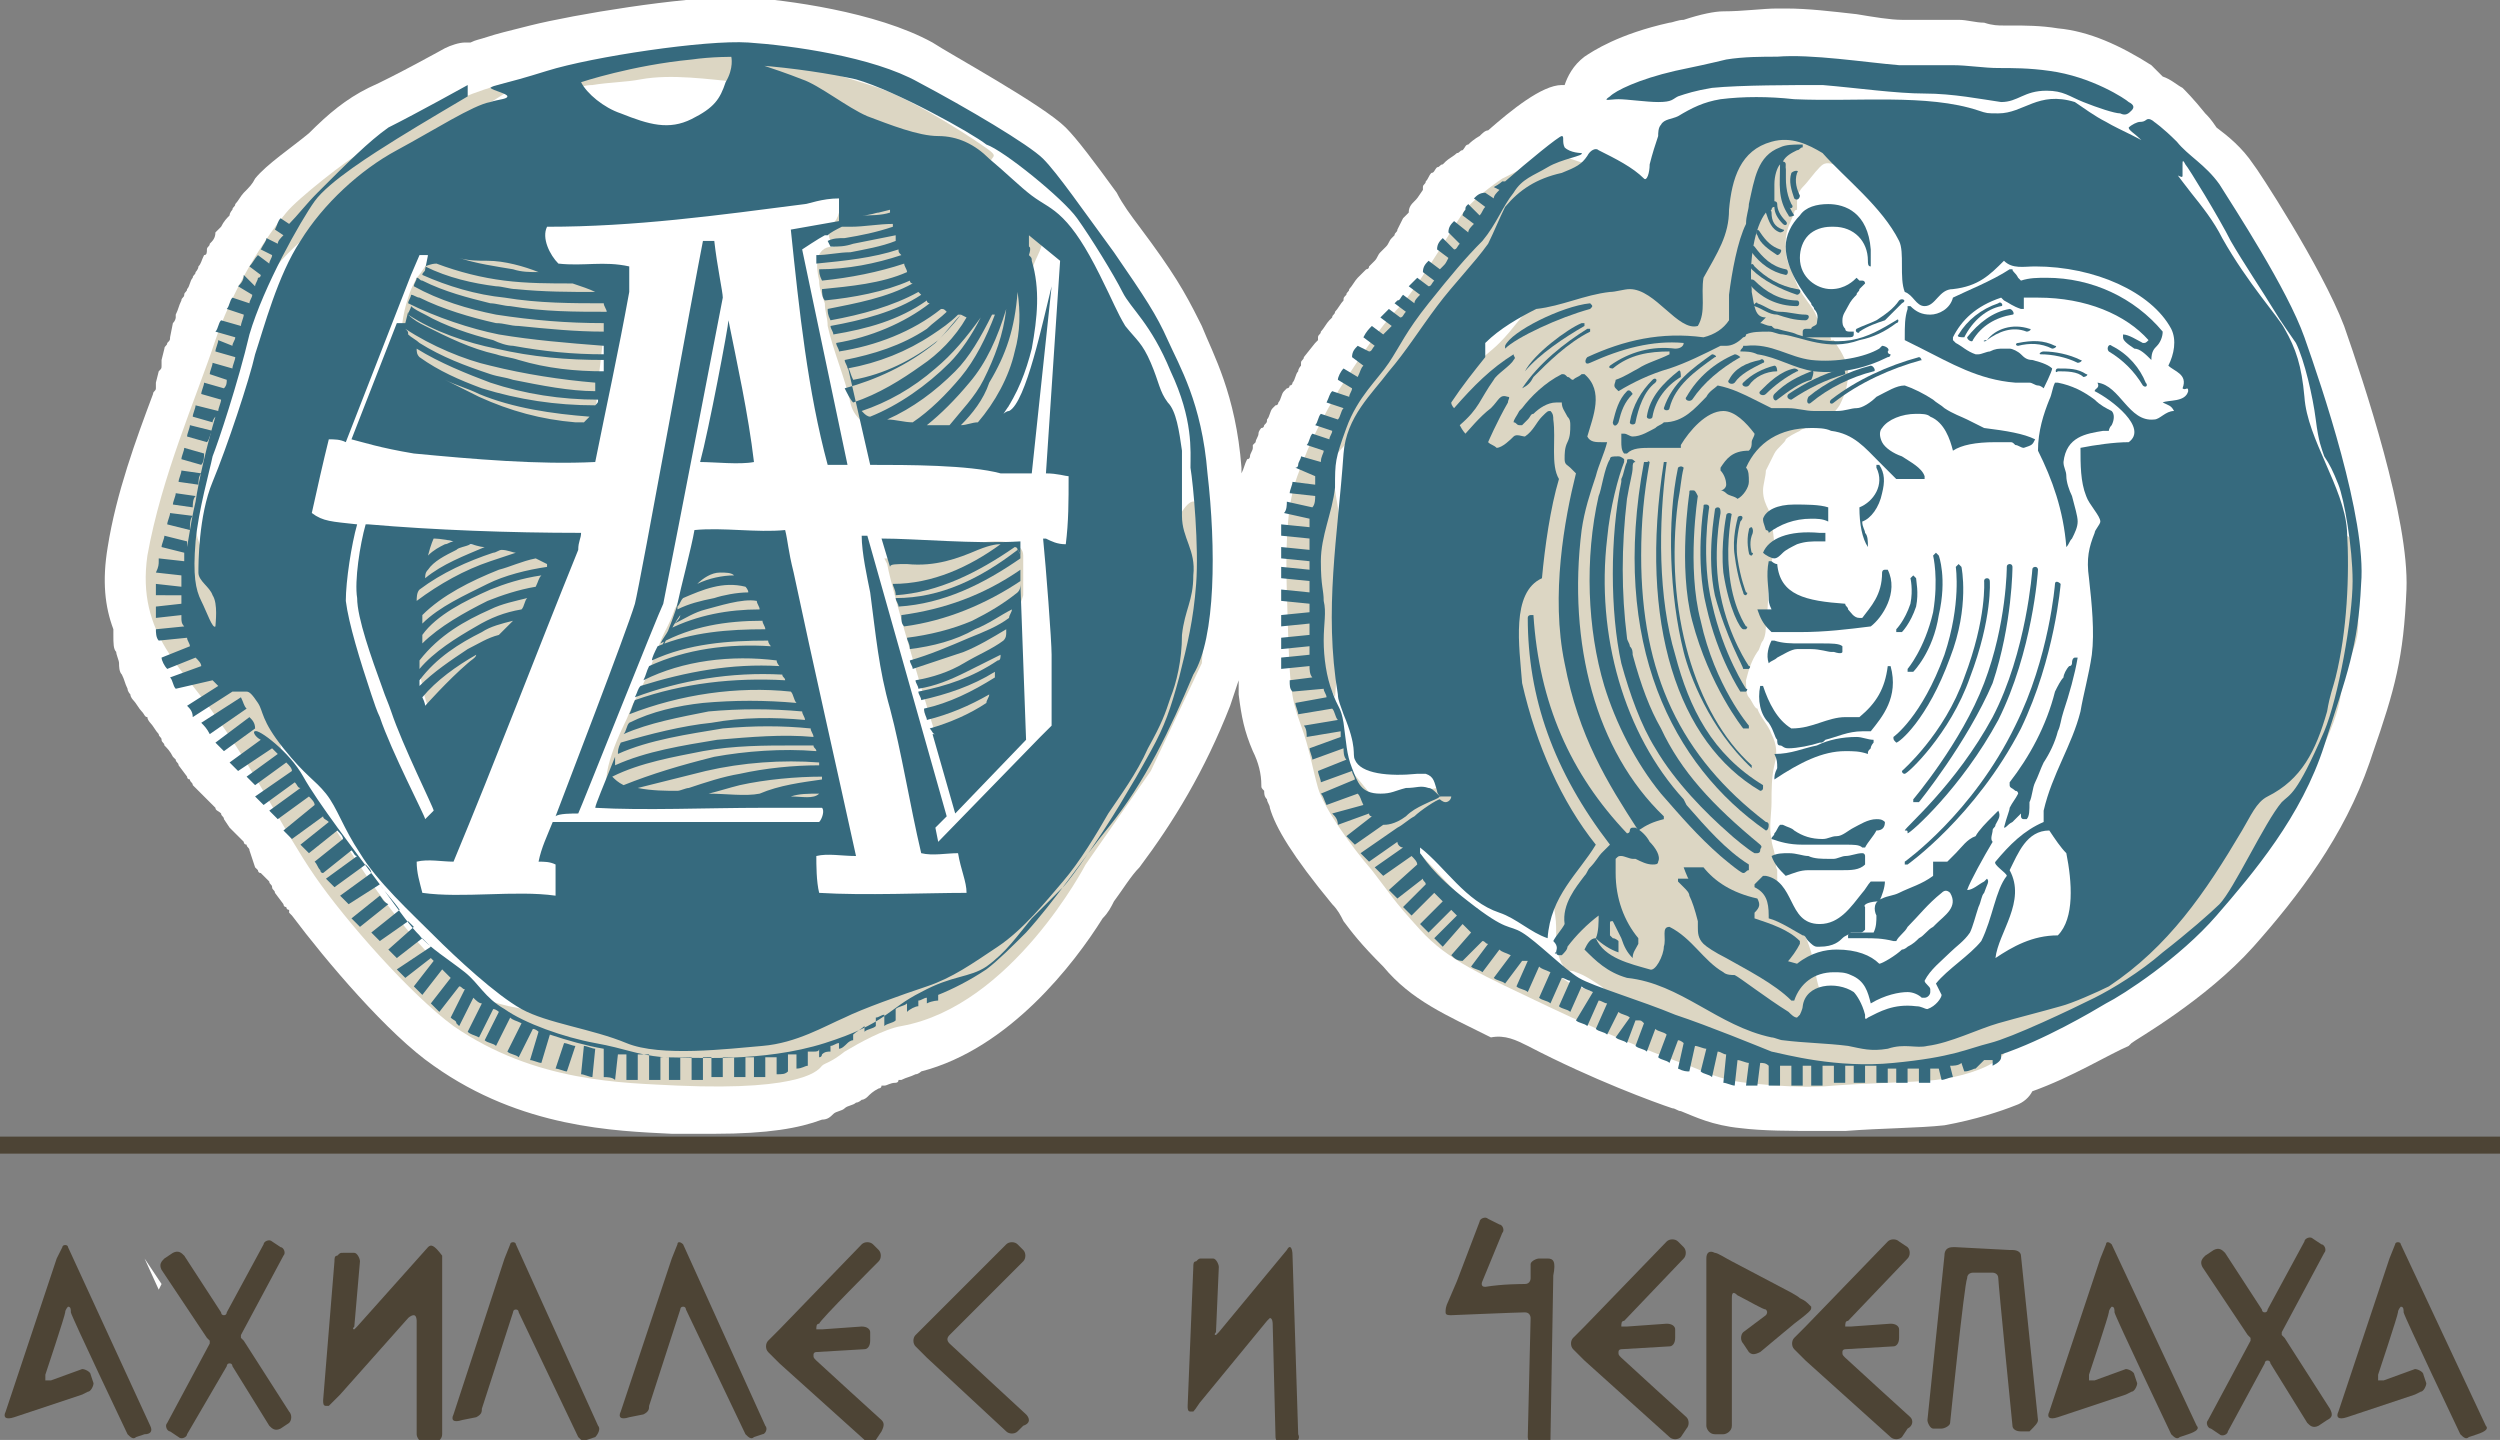 <?xml version="1.0" encoding="utf-8"?>
<svg version="1.1" id="Слой_1" xmlns="http://www.w3.org/2000/svg" xmlns:xlink="http://www.w3.org/1999/xlink" x="0px" y="0px"
	 viewBox="0 0 88.2 50.8" style="enable-background:new 0 0 88.2 50.8;" xml:space="preserve">
<rect x="0" y="0" width="88.2" height="50.8" fill="#808080" stroke="none"/>
<style type="text/css">
	.st0{fill:#4D4435;}
	.st1{fill:#FFFFFF;}
	.st2{fill:#DCD6C3;}
	.st3{fill:#366A7E;}
</style>
<g>
	<g>
		<polygon class="st0" points="87.1,40.4 0,40.4 0,40.4 88.2,40.4 		"/>
		<rect y="40.1" class="st0" width="88.2" height="0.6"/>
	</g>
	<g>
		<g>
			<g>
				<path class="st1" d="M53.9,36.9c2.3,1.2,4.5,2,5.1,2.2c0.1,0,0.2,0.1,0.3,0.1c0.5,0.2,1.1,0.5,2.1,0.6c0.8,0.1,1.8,0.1,2.8,0.1
					c0.2,0,0.4,0,0.6,0l0.3,0c1.3-0.1,2.6-0.1,3.5-0.2c1.1-0.2,2-0.5,2.5-0.7c0.3-0.1,0.5-0.3,0.6-0.5c1.4-0.5,2.7-1.3,3.4-1.6
					l0.1-0.1c0.1-0.1,2.6-1.5,4.3-3.4c1.6-1.8,3.2-3.9,4.1-6.5l0.1-0.3c0.8-2.3,1.1-3.4,1.2-5.8c0.1-2.5-1.5-7.3-2.2-9.3
					c-0.8-2.1-3.1-5.6-3.2-5.7c-0.4-0.6-0.9-1-1.3-1.3C78,4.2,77.9,4.1,77.8,4c-0.4-0.5-0.7-0.8-0.8-0.9c-0.2-0.1-0.4-0.3-0.7-0.4
					c-0.1-0.1-0.3-0.3-0.4-0.4c-1.1-0.7-2.2-1.2-3.3-1.3c-0.6-0.1-1.2-0.1-1.6-0.1l-0.3,0c-0.2,0-0.4,0-0.7-0.1
					c-0.3,0-0.6-0.1-0.9-0.1c-0.2,0-0.3,0-0.5,0c-0.1,0-0.3,0-0.4,0c-0.1,0-0.2,0-0.4,0c-0.2,0-0.4,0-0.7,0c-0.4,0-1-0.1-1.6-0.2
					c-0.9-0.1-1.7-0.2-2.5-0.2c-0.1,0-0.2,0-0.3,0c-0.5,0-1.2,0.1-1.9,0.1c-0.3,0-0.8,0.1-1.4,0.3c-0.2,0-0.4,0.1-0.5,0.1
					c-1.8,0.4-2.7,1-3,1.2c-0.4,0.3-0.6,0.7-0.7,1c0,0-0.1,0-0.1,0c-0.7,0-1.8,0.9-2.6,1.6c-0.1,0-0.2,0.1-0.3,0.2
					c0,0-0.2,0.1-0.4,0.3c-0.1,0-0.1,0.1-0.2,0.2c-0.1,0-0.1,0.1-0.2,0.1c-0.1,0.1-0.3,0.2-0.4,0.3c0,0-0.1,0.1-0.1,0.1
					c-0.1,0-0.1,0.1-0.2,0.1c-0.1,0.1-0.1,0.2-0.2,0.2c-0.1,0.1-0.1,0.2-0.2,0.3c0,0.1-0.1,0.1-0.1,0.2c0,0,0,0,0,0.1
					C50,7,50,7,49.9,7.1c-0.1,0.1-0.2,0.2-0.2,0.4c0,0-0.1,0.1-0.1,0.1c0,0-0.1,0.1-0.1,0.1l-0.2,0.4c0,0.1-0.1,0.1-0.1,0.2
					c0,0,0,0,0,0c0,0-0.1,0.1-0.1,0.1C49,8.5,49,8.6,48.9,8.7c0,0-0.1,0.1-0.1,0.1c0,0-0.1,0.1-0.1,0.1c-0.1,0.1-0.1,0.2-0.2,0.3
					c0,0-0.1,0.1-0.1,0.1c0,0-0.1,0.1-0.1,0.1c0,0.1-0.1,0.1-0.1,0.1c0,0-0.1,0.1-0.1,0.1c0,0-0.1,0.1-0.1,0.1c0,0-0.1,0.1-0.1,0.1
					c-0.1,0.1-0.2,0.3-0.3,0.4c0,0.1-0.1,0.1-0.1,0.2c-0.1,0.1-0.1,0.1-0.1,0.2c-0.1,0.1-0.2,0.3-0.3,0.4c0,0.1-0.1,0.1-0.1,0.2
					c0,0-0.1,0.1-0.1,0.1c-0.1,0.1-0.2,0.3-0.3,0.4c0,0.1-0.1,0.1-0.1,0.2c0,0,0,0,0,0.1c0,0-0.1,0.1-0.1,0.1L46,12.6
					c0,0.1-0.1,0.1-0.1,0.2c0,0,0,0,0,0.1c0,0-0.1,0.1-0.1,0.2c-0.1,0.1-0.1,0.3-0.2,0.4c0,0,0,0.1-0.1,0.1c0,0,0,0.1-0.1,0.1
					c0,0-0.1,0.1-0.1,0.1c-0.1,0.1-0.1,0.3-0.2,0.4c0,0,0,0.1-0.1,0.1c0,0-0.1,0.1-0.1,0.1c-0.1,0.1-0.1,0.3-0.2,0.4
					c0,0.1,0,0.1-0.1,0.2c0,0,0,0.1-0.1,0.1c0,0-0.1,0.1-0.1,0.2c0,0.1-0.1,0.2-0.1,0.3l-0.1,0.1c0,0,0,0.1,0,0.1
					c0,0.1-0.1,0.2-0.1,0.3c0,0,0,0.1-0.1,0.1c-0.1,0.2-0.1,0.3-0.2,0.5c0,0,0,0.1,0,0.1l0,0c0-0.1,0-0.2,0-0.3c-0.2-2.6-1-4-1.4-5
					l-0.1-0.2c-0.5-1-0.9-1.7-2.1-3.3c-0.3-0.4-0.6-0.8-0.8-1.2c-0.8-1.1-1.4-1.9-1.8-2.3c-0.8-0.8-4.1-2.6-4.7-3
					c-2-1.1-5.2-1.5-6.6-1.6c-0.1,0-0.2,0-0.4,0c-1.9,0-5.6,0.6-7.2,1c-0.8,0.2-1.2,0.3-1.5,0.4c-0.3,0.1-0.4,0.1-0.6,0.2
					c-0.1,0-0.1,0-0.2,0c-0.2,0-0.5,0.1-0.7,0.2c0,0-1.8,1-2.7,1.4c-0.8,0.4-1.4,0.9-2.1,1.6c-0.6,0.5-1.5,1.1-1.9,1.6
					C8.9,6.5,8.8,6.6,8.6,6.8C8.5,6.9,8.4,7.1,8.3,7.2c0,0.1-0.1,0.1-0.1,0.2C8.2,7.4,8.1,7.5,8.1,7.6C8,7.7,7.9,7.8,7.8,8
					c0,0-0.1,0.1-0.1,0.1c0,0-0.1,0.1-0.1,0.1C7.6,8.4,7.5,8.5,7.4,8.6c0,0.1-0.1,0.1-0.1,0.2C7.3,8.9,7.3,9,7.2,9
					C7.1,9.2,7.1,9.3,7,9.4c0,0.1-0.1,0.2-0.1,0.2c0,0.1-0.1,0.1-0.1,0.2c-0.1,0.1-0.1,0.3-0.2,0.4c0,0.1-0.1,0.1-0.1,0.2
					c0,0.1-0.1,0.1-0.1,0.2c-0.1,0.2-0.1,0.3-0.2,0.5c0,0,0,0.1,0,0.1c0,0,0,0.1-0.1,0.2L6,11.9C6,12,6,12,5.9,12.1
					c0,0.1-0.1,0.1-0.1,0.2l-0.1,0.4c0,0.1,0,0.1,0,0.2c0,0.1,0,0.1-0.1,0.2l-0.1,0.4c0,0.1,0,0.1,0,0.2c0,0.1-0.1,0.1-0.1,0.2l0,0
					c-0.6,1.6-1.3,3.5-1.6,5.4c-0.2,1.2-0.1,2.1,0.2,2.9c0,0.1,0,0.1,0,0.2C4,22.7,4,22.9,4.1,23c0,0.1,0.1,0.3,0.1,0.4
					c0,0.1,0,0.3,0.1,0.4c0.1,0.2,0.1,0.3,0.2,0.5c0,0.1,0.1,0.2,0.1,0.2c0,0.1,0.1,0.2,0.1,0.2c0.1,0.1,0.2,0.3,0.3,0.4
					c0.1,0.1,0.1,0.2,0.2,0.2c0,0.1,0.1,0.2,0.1,0.2c0.1,0.1,0.2,0.3,0.3,0.4c0,0.1,0.1,0.1,0.1,0.2c0,0.1,0.1,0.1,0.1,0.2
					c0.1,0.1,0.2,0.2,0.3,0.4c0,0,0.1,0.1,0.1,0.1c0,0.1,0.1,0.1,0.1,0.2l0.3,0.4c0,0.1,0.1,0.1,0.1,0.1c0,0.1,0.1,0.1,0.1,0.2
					l0.3,0.3c0,0,0.1,0.1,0.1,0.1c0,0,0.1,0.1,0.1,0.1l0.3,0.3c0,0.1,0.1,0.1,0.2,0.2c0,0.1,0.1,0.1,0.1,0.2l0.2,0.3
					c0,0,0.1,0.1,0.1,0.1c0,0,0.1,0.1,0.1,0.1l0.3,0.3c0,0.1,0.1,0.1,0.1,0.1c0,0.1,0.1,0.1,0.1,0.2L9,30.6c0,0,0.1,0.1,0.1,0.1
					c0,0,0,0.1,0.1,0.1l0.3,0.3c0,0.1,0.1,0.1,0.1,0.2c0,0.1,0.1,0.1,0.1,0.2l0.3,0.4c0,0,0,0.1,0.1,0.1c0,0,0,0.1,0.1,0.1
					c0,0,0,0,0,0.1c0,0,0,0,0.1,0.1c1.2,1.6,3.4,4.2,5,5.3c3.1,2.2,6.4,2.3,8.4,2.4l0.2,0c0.5,0,0.9,0,1.3,0c1.9,0,3-0.2,3.8-0.5
					c0.2,0,0.3-0.1,0.4-0.2c0.1-0.1,0.3-0.1,0.4-0.2c0.1-0.1,0.3-0.1,0.4-0.2l0,0c0.1,0,0.2-0.1,0.2-0.1c0.1,0,0.2-0.1,0.2-0.1
					c0.1-0.1,0.2-0.2,0.4-0.3c0,0,0.1,0,0.1-0.1c0,0,0.1,0,0.1,0c0.1,0,0.2-0.1,0.4-0.1c0,0,0.1,0,0.1-0.1c0,0,0.1,0,0.1,0
					c0.2-0.1,0.3-0.1,0.5-0.2c0.1,0,0.2-0.1,0.2-0.1c3.1-0.8,5.4-3.8,6.4-5.4c0.2-0.2,0.3-0.4,0.4-0.6c0.3-0.4,0.6-0.9,0.9-1.2
					c1.2-1.6,2.3-3.4,3.2-5.7c0.1-0.3,0.2-0.6,0.3-0.9v0c0,0,0,0,0,0v0c0,0.2,0,0.3,0,0.5v0c0,0,0,0,0,0c0.1,0.8,0.2,1.3,0.5,2
					c0.2,0.4,0.3,0.8,0.3,1.2c0,0.1,0,0.1,0.1,0.2c0,0,0,0,0,0c0,0.1,0,0.2,0.1,0.3c0,0.1,0.1,0.2,0.1,0.3c0.2,0.7,0.8,1.7,2.2,3.4
					c0.2,0.2,0.3,0.4,0.4,0.6c0.3,0.4,0.6,0.8,1.4,1.6c1,1.2,2.2,1.7,3.8,2.5C53.1,36.5,53.5,36.7,53.9,36.9z"/>
				<path class="st1" d="M5.7,45.3l-0.1,0.2l-0.5-1.1L5.7,45.3z"/>
				<path class="st1" d="M77.7,45.2L77.7,45.2L77.6,45L77.7,45.2z"/>
			</g>
			<g>
				<path class="st2" d="M54.8,5.4L53,6.3c0,0-0.9,0.6-1.3,1.1c-0.4,0.5-1.5,2.5-2.3,3.4c-0.8,0.8-1.6,2.1-2,2.7
					c-0.4,0.6-1.1,1.9-1.4,2.7c-0.3,0.8-0.7,1.4-0.6,4.7c0.1,3.3,0.1,3.6,0.5,4.7c0.3,0.8,0.4,1.5,0.6,2.2c0.2,0.7,1.2,2.1,1.9,2.9
					c0.7,0.9,0.7,1,1.7,2.1c1,1.1,2.2,1.6,4.5,2.7c2.3,1.1,4.4,1.9,5,2.1c0.5,0.2,1.1,0.5,2,0.6c0.9,0.1,2.2,0.2,3.1,0.1
					c1.3-0.1,2.7-0.1,3.6-0.2c0.9-0.1,1.7-0.4,2-0.6c0.4-0.2,0.5-0.5,0.5-0.5l-1.7,0.4l-2.6,0.2l-1.9,0l-2.1-0.3l-2.4-0.9l-4.7-1.7
					l-2.8-1.9l-2.8-3l2-2.2l-3.3,0.6l-0.9-1.1l-0.2-1l-0.1-0.9L46.8,24l0.3,0.6l0.2-2.6l0.2-2.3L47,16.7l0-0.5l1.6-1.8l2.3-2.3
					l1.9-2.4l0.8-1l3.3-2.6L54.8,5.4z"/>
				<path class="st2" d="M19.4,3.4C20,3.3,20.4,3,20.9,3c0.6-0.1,1.2-0.1,1.7-0.2c1.1-0.2,2.4,0,3.5,0.1C26.7,3,27.2,3,27.7,3.3
					c0.4,0.2,0.9,0.4,1.4,0.6c0.9,0.5,1.9,0.9,2.8,1.5c0.3,0.2,0.7,0.4,1,0.5c0.3,0.2,0.6,0.4,0.9,0.6c0.3,0.2,0.7,0.3,1,0.4
					c0.3,0.1,0.9,0.3,1.2,0c-0.1-0.2-0.4-0.3-0.5-0.4c-0.2-0.2-0.3-0.4-0.5-0.6c-0.2-0.4,0.3-0.3-0.1-0.6C34.5,5,32.4,3.6,31,3.1
					c-0.6-0.2-1.3-0.4-1.9-0.6c-0.9-0.2-1.8-0.3-1.9-0.3c-0.5,0-0.7-0.1-0.9-0.1c-0.3,0-0.2-0.3-0.4-0.3c-0.7-0.1-1.3,0.2-1.9,0.2
					C23.2,2,22.6,2,22,2.2c-0.5,0.1-1.2,0.4-1.7,0.6c-0.1,0.1-1.4,0.7-1.1,0.9"/>
				<path class="st2" d="M15.1,9.3c0-0.1-0.2,0.3-0.4,0.5c-0.2,0.4-0.2,0.4-0.3,0.7c-0.2,0.6-0.3,1.3-0.2,1.9
					c0.1,0.5,0.3,0.7,0.6,1.1c0.4,0.5,1,0.6,1.5,0.8c1,0.4,1.9,0.8,2.9,1c0.6,0.1,1,0,1.4-0.4c0.2-0.1,0.3-0.3,0.4-0.5
					c0.1-0.2,0-0.6,0.1-0.9c0.1-0.8,0.2-1.8,0.3-2.6c0-0.2,0-0.5-0.1-0.6c-0.1-0.1-0.3-0.3-0.4-0.4c-0.3-0.4-0.6-0.3-1.1-0.4
					c-0.4-0.1-0.7-0.3-1.1-0.4c-0.4-0.2-0.8-0.3-1.3-0.4c-0.5-0.1-1-0.1-1.4,0C15.8,8.9,15.5,9.2,15.1,9.3"/>
				<path class="st2" d="M29.2,8.1c0,0.1,0.1,0.5,0.2,0.6c-0.7,0-0.6,0.8-0.5,1.2c0,0.3,0.1,0.5,0.2,0.8c0,0.3,0.1,0.5,0.1,0.8
					c0.2,0.9,0.6,1.8,0.8,2.7c0.1,0.5,0.5,0.8,1,1c0.2,0.1,0.5,0.1,0.8,0.1c0.3,0,0.6,0.1,0.9,0.1c0.1,0,0.3,0,0.4,0
					c0.1,0,0.2,0.1,0.3,0.1c0.3,0.1,0.6,0,0.9-0.1c0.5-0.1,0.6-0.5,1-0.9c0.1-0.1,0.3-0.1,0.3-0.2c0.1-0.1,0.1-0.3,0.2-0.4
					c0.2-0.3,0.2-0.6,0.2-1c0-0.3,0.1-0.6,0.2-0.9c0.1-0.2,0.3-0.8,0.1-1c0.1-0.1,0.1-0.4,0.1-0.6c0-0.1,0.1-0.2,0.1-0.3
					c0-0.1-0.1-0.2-0.1-0.4c0-0.5,0.4-0.8,0.4-1.4c0-0.6-0.5-0.5-0.8-0.8c-0.2-0.2-0.3-0.3-0.6-0.4c-0.2-0.1-0.4-0.2-0.6-0.2
					c-1-0.4-2.3-0.5-3.3-0.2c-0.4,0.1-0.9,0.3-1.3,0.4c-0.2,0.1-0.4,0.3-0.6,0.4C29.5,7.9,29.3,7.9,29.2,8.1"/>
				<path class="st2" d="M31.3,19.9c0.2,1.1,1.6,5.7,1.7,6c0.1,0.3,0.3,0,0.5-0.1c0.4-0.1,0.8-0.2,1.2-0.4c0.2-0.1,0.3-0.2,0.5-0.3
					c0.2-0.1,0.2-0.3,0.4-0.4c0-0.2,0.1-0.4,0.1-0.6c0-0.2,0.1-0.4,0.1-0.6c0-0.2,0-0.5,0-0.7c0-0.2-0.1-0.4-0.1-0.6
					c0-0.4,0.3-0.8,0.4-1.2c0-0.3,0-0.7,0-1.4c0-0.4-0.5-0.5-0.9-0.5c-0.2,0-0.5,0-0.7,0.1c-0.2,0-0.5,0.1-0.7,0.1
					c-0.4,0.1-0.8,0.3-1.2,0.4c-0.4,0.1-0.9,0-1.4,0L31.3,19.9z"/>
				<path class="st2" d="M24.1,20.9c-0.1,0.2-0.2,0.4-0.3,0.6c-0.2,0.6-0.4,0.8-0.6,1.4c-0.2,0.5-0.5,1.3-0.8,1.8
					c-0.2,0.4-0.2,0.5-0.4,0.9c-0.2,0.4-1.2,2.6-0.1,2.4c0.3,0,0.6-0.2,0.8-0.1c0.1,0,0.2,0.2,0.3,0.2c0.1,0,0.3,0,0.5,0
					c0.5,0.1,1.1,0.1,1.6,0.2c0.6,0.1,1.1-0.2,1.6-0.2c0.1,0,0.3,0.1,0.4,0.1c0.1,0,0.1-0.1,0.1-0.1c0.1,0,0.1,0.1,0.1,0.1
					c0.3,0,0.6,0,0.9,0c0.5,0.1,1,0.3,1.1-0.3c0.1-0.4-0.2-0.9-0.3-1.4c-0.2-0.5-0.4-0.8-0.6-1.3c-0.2-0.5-0.3-1-0.5-1.5
					c-0.2-0.5-0.4-1-0.6-1.5c-0.1-0.5-0.3-1-0.6-1.4c-0.3-0.5-0.7-0.8-1.1-1.1c-0.4-0.3-0.9,0-1.2,0.3
					C24.3,20.3,24.2,20.6,24.1,20.9z"/>
				<path class="st2" d="M15.5,18.8c-1.4-0.3-0.8,5.4-0.4,6.1c0.4,0.7,1.1-0.3,1.5-0.6c0.5-0.5,0.9-0.9,1.3-1.4
					c0.6-0.9,1.2-1.7,1.5-2.6c0.3-0.8-1.2-1-1.7-1.1c-0.4-0.1-0.9,0.1-1.4,0c-0.2,0-0.4-0.1-0.6-0.2c-0.2,0-0.4-0.2-0.6-0.2"/>
				<path class="st2" d="M64.2,5.9c-0.2,0.2-0.4,0.5-0.6,0.7c-0.1,0.1-0.2,0.3-0.2,0.4c0,0.1,0,0.2,0,0.3c0,0,0,0,0,0.1
					c0,0-0.1,0-0.1,0.1c-0.1,0.3-0.3,0.6-0.3,1c0,0.4,0,0.7,0.2,1c0.1,0.3,0.2,0.6,0.4,0.9c0.2,0.3,0.4,0.5,0.5,0.8
					c0.1,0.1,0.2,0.3,0.3,0.4c0.1,0.1,0.2,0.3,0.2,0.4c0,0,0.1,0,0.1,0c0.1,0.2,0.2,0.3,0.3,0.5c0.1,0.2,0.2,0.4,0.2,0.6
					c0,0.5-0.1,0.8-0.3,1.2c-0.2,0.3-0.5,0.6-0.9,0.7c-0.2,0.1-0.4,0.1-0.5,0.2c-0.2,0.1-0.4,0.2-0.5,0.3c0,0.1-0.3,0.3-0.4,0.5
					c-0.1,0.2-0.2,0.4-0.3,0.6c0,0.2-0.1,0.5-0.1,0.7c0,0.3,0.1,0.5,0.2,0.7c0.1,0.4,0.2,0.9,0.2,1.4c0,0.2-0.1,0.4-0.2,0.6
					c0,0.7,0,1.3-0.1,2c0,0.2,0,0.4-0.1,0.6c-0.1,0.1-0.1,0.3-0.2,0.4c-0.2,0.3-0.3,0.6-0.4,1c0,0.2,0,0.5,0.1,0.6
					c0.1,0.1,0.2,0.4,0.3,0.4c0.1,0.3,0.4,0.6,0.5,0.9c0.2,0.4,0.2,0.7,0.1,1.1c-0.1,0.4-0.1,0.9-0.1,1.3c0,0.4-0.1,0.9,0,1.3
					c0,0.2,0.1,0.4,0.1,0.5c0.1,0.2,0,0.4,0.1,0.6c0,0.4,0,0.8,0.1,1.2c0.1,0.3,0.4,0.6,0.6,0.8c0.3,0.2,0.4,0.6,0.5,0.9
					c0.2,0.8,0.2,1.7,0.9,2.2c0.2,0.1,0.4,0.2,0.6,0.3c0.3,0.1,0.5,0,0.7,0.1c0.4,0.1,0.8,0,1.2,0.1c0.5,0.1,0.9-0.2,1.3-0.3
					c0.4-0.1,0.8-0.4,1.2-0.6c0.4-0.2,0.8-0.6,1.2-0.9c0.3-0.2,0.7-0.5,1.1-0.6c0.1,0,0.1,0,0.3,0c0.1,0,0.2-0.1,0.3-0.2
					c0.2-0.1,0.3-0.2,0.5-0.3c0.2-0.2,0.5-0.4,0.7-0.5c0.3-0.3,0.5-0.5,0.8-0.8c0.2-0.2,0.4-0.4,0.5-0.7c0.1-0.2,0.3-0.5,0.4-0.7
					c0.2-0.4,0.6-0.7,0.9-1c0.4-0.4,0.8-0.8,1.2-1.1c0.4-0.4,1-0.7,1.3-1.1c0.3-0.4,0.5-1,0.6-1.4c0.1-0.4,0.3-0.9,0.5-1.3
					c0.4-0.9,0.3-1.9,0.4-2.9c0.1-0.5,0.3-0.9,0.5-1.4c0.1-0.2,0.1-0.4,0.2-0.6c0.1-0.2,0-0.4,0.1-0.7c0.1-0.5,0.6-0.5,1-0.5
					c0.2,0,0.3,0,0.5,0.2c0.2,0.1,0.2,0.3,0.2,0.5c0.2,0.8,0.2,1.7,0.2,2.6c0,0.4-0.1,0.8-0.3,1.2c-0.1,0.4-0.2,0.8-0.3,1.2
					c-0.1,0.8-0.4,1.4-0.7,2.1c-0.1,0.2-0.2,0.3-0.3,0.5c-0.1,0.2-0.1,0.4-0.3,0.5c-0.3,0.3-0.3,0.6-0.5,0.9
					c-0.2,0.3-0.3,0.6-0.5,0.9c-0.2,0.3-0.5,0.6-0.7,0.9c-0.1,0.1-0.2,0.3-0.2,0.4c-0.1,0.3-0.4,0.5-0.5,0.7c0,0-0.1,0-0.1,0
					c0,0.1-0.2,0.3-0.3,0.4c-0.1,0.1-0.2,0.2-0.3,0.3c-0.2,0.2-0.3,0.5-0.5,0.7c-0.2,0.2-0.4,0.4-0.6,0.6c-0.2,0.2-0.5,0.4-0.8,0.6
					c-0.5,0.4-1.1,0.7-1.6,1.1c-0.4,0.3-1,0.5-1.4,0.8c-0.4,0.3-0.9,0.4-1.4,0.7c-0.4,0.2-0.8,0.3-1.2,0.5c-0.7,0.3-1.6,0.3-2.3,0.5
					c-0.2,0-0.4,0.1-0.6,0.1c-0.2,0-0.4,0.1-0.6,0.1c-0.4,0-0.8,0.2-1.2,0.1c-0.2,0-0.4-0.1-0.6-0.1c-0.2,0-0.4,0-0.6,0
					c-0.2,0-0.3-0.1-0.5-0.1c-0.1,0-0.1-0.1-0.3-0.1c-0.1,0-0.2,0-0.4,0.1c-0.8,0-1.7-0.2-2.4-0.5c-0.4-0.2-0.7-0.3-1.1-0.4
					c-0.2-0.1-0.4-0.2-0.6-0.3c-0.2-0.1-0.5-0.2-0.7-0.3c-0.2-0.1-0.4-0.2-0.6-0.3c-0.2-0.1-0.4-0.3-0.6-0.4
					c-0.2-0.1-0.4-0.2-0.6-0.2c-0.2-0.1-0.4-0.3-0.5-0.4c-0.3-0.2-0.6-0.4-0.9-0.5c-0.2-0.1-0.3,0-0.4-0.1c-0.1-0.1,0-0.1-0.1-0.2
					c-0.2-0.4-0.2-0.8-0.2-1.3c0-0.5-0.2-1.2-0.2-1.7c0-0.2-0.1-0.4-0.2-0.6c-0.1-0.2,0-0.5,0-0.7c-0.1-0.6-0.2-1.2-0.3-1.7
					c-0.1-0.4-0.2-0.8-0.3-1.2c-0.1-0.5-0.1-1-0.3-1.4c-0.3-0.9-0.8-1.8-1.2-2.7c-0.3-0.7-0.7-1.5-1-2.2c-0.3-0.6-0.6-1.2-0.7-1.9
					c-0.1-0.6-0.4-1.2-0.4-1.8c0-0.3-0.1-0.5-0.1-0.8c0-0.3,0.1-0.6,0.2-0.9c0.3-0.6,0.5-1.1,0.9-1.5c0.2-0.2,0.4-0.5,0.7-0.7
					c0.3-0.3,0.6-0.5,0.9-0.8c0.5-0.5,0.8-1,1.3-1.5c0.4-0.4,0.7-0.8,1.2-1.2c0.4-0.3,0.8-0.7,1.2-1c0.6-0.3,1.2-0.6,1.8-1
					c0.4-0.2,0.8-0.4,1.1-0.6c0.3-0.2,0.7-0.3,0.9-0.5c0.3-0.3,0.4-0.6,0.7-0.9c0.4-0.3,0.9-0.5,1.4-0.7c0.6-0.2,1.2-0.4,1.8-0.4
					c0.2,0,0.4,0,0.7,0.1c0.1,0,0.2,0,0.3,0.1c0.1,0.1,0.1,0.1,0.3,0.2c0.1,0.3,0.1,0.4-0.2,0.6c-0.2,0.1-0.4,0.1-0.6,0.3
					c-0.1,0.1-0.1,0.2-0.1,0.2C64.4,5.7,64.3,5.8,64.2,5.9z"/>
				<path class="st2" d="M18.6,2.8c0,0-3.3,2-6.4,4.4c-2,1.6-2.9,2.3-3.4,4.1C8.3,13,7.1,16.6,6.9,18c-0.2,1.4,1,2.5,1.3,3.4
					c0.3,1,0.4,1.8,0.7,1.9c0.3,0.1,2.1,1.2,2.1,1.2s-1.5,1.4-1,2.1c0.3,0.4,2.4,3.5,3,4.4c0.6,0.9,2.3,3.1,3.5,3.9
					c1.2,0.9,3.6,0.8,5.6,1.1c2.1,0.3,12.5-3.8,13.5-4.1c1-0.3,5.5-12.7,5.9-13.5c1.6-3.1,0.9,5,0.9,5l-1.8,3.8l-2.3,3.3
					c0,0-2.6,5-6.5,5.7c-0.6,0.1-1.5,0.6-2,0.9c-0.5,0.4-0.7,0.4-0.8,0.5c-0.1,0.1-0.5,0.9-5.1,0.7c-1.9-0.1-5-0.1-7.9-2.1
					c-1.5-1.1-3.8-3.7-4.9-5.3c-1.1-1.6-2.1-3.7-3.4-5.5c-1.2-1.8-2.9-3-2.5-5.8c0.5-2.8,1.7-5.5,2.4-7.6c0.5-1.5,1.5-3.3,2.5-4.5
					c0.4-0.5,2.2-1.9,2.6-2.1C16.5,2.9,18.6,2.8,18.6,2.8z"/>
				<g>
					<path class="st3" d="M31.6,21.1c0,0.1,0.1,0.2,0.1,0.3c1.6-0.1,3-0.8,4.3-1.7c0-0.1,0-0.2-0.1-0.3
						C34.6,20.4,33.2,21.1,31.6,21.1z"/>
					<path class="st3" d="M31.9,22.1c1.5-0.2,2.9-0.8,4.1-1.6c0,0,0-0.1,0-0.1c0-0.1,0-0.2,0-0.3c-1.3,0.9-2.7,1.4-4.2,1.6
						C31.8,21.9,31.8,22,31.9,22.1z"/>
					<path class="st3" d="M32,19.9c1,0.1,1.8-0.2,2.5-0.5c0.5-0.2,0.7-0.2,0.8-0.2c-1.1,0.8-2.4,1.4-3.8,1.4c0,0.1,0.1,0.2,0.1,0.4
						c1.5-0.1,2.9-0.8,4.2-1.7c0,0,0.1,0,0.1,0.1c0.1,0.1,0.1,0.2,0.1,0.3l0-0.6c0,0,0,0,0,0c-1.6,0.1-3.7-0.1-4.9-0.1l0.3,1
						C31.4,19.9,31.6,19.9,32,19.9z"/>
					<path class="st3" d="M26.6,16.3c-0.2-1.7-0.6-3.5-0.9-5c0,0.2-0.7,3.9-1,5C25.2,16.3,26.1,16.4,26.6,16.3z"/>
					<path class="st3" d="M20.4,28.7c0.1-0.2,2.8-7,3-7.4h0c0.5-2.5,2.1-10.8,2.1-10.8c0-0.2-0.2-1.1-0.3-2c-0.2,0-0.3,0-0.4,0
						c-0.3,1.5-2.2,12-2.4,12.8c-0.3,1-2.5,6.7-2.8,7.5C19.7,28.7,20.2,28.7,20.4,28.7z"/>
					<path class="st3" d="M35.9,20.9c-0.5,0.4-1,0.7-1.6,1c-0.7,0.3-1.5,0.5-2.3,0.6c0,0.1,0.1,0.2,0.1,0.4c0.8-0.1,1.6-0.3,2.3-0.7
						c0.5-0.2,0.9-0.5,1.3-0.7c0,0.1-0.1,0.2-0.1,0.3c-0.4,0.3-0.9,0.5-1.4,0.7c-0.7,0.3-1.4,0.6-2.1,0.8c0,0.1,0.1,0.2,0.1,0.3
						c0.6-0.2,1.2-0.4,1.8-0.6c0.5-0.2,1-0.5,1.5-0.8c0,0,0,0,0,0.1c0,0.1,0,0.2-0.1,0.3c-0.4,0.3-0.9,0.5-1.4,0.8
						c-0.5,0.3-1.1,0.5-1.7,0.6c0,0.1,0.1,0.2,0.1,0.3c0.6-0.1,1.1-0.3,1.7-0.6c0.4-0.2,0.8-0.4,1.2-0.6c0,0.1,0,0.2-0.1,0.2
						c-0.9,0.6-1.8,0.9-2.8,1.1c0,0.1,0.1,0.2,0.1,0.3c0.9-0.2,1.8-0.5,2.6-1c0,0,0,0,0,0.1c0,0,0,0.1,0,0.1
						c-0.8,0.5-1.6,0.9-2.5,1.1c0,0.2,0.1,0.3,0.1,0.4c0.8-0.2,1.5-0.5,2.2-0.9c0,0.1-0.1,0.2-0.1,0.3c-0.6,0.4-1.3,0.7-2,0.9
						c0.1,0.1,0.1,0.2,0.2,0.2c-0.1,0-0.1,0-0.1,0l0.8,2.8l2.5-2.6L36,20.6C36,20.7,36,20.8,35.9,20.9z"/>
					<path class="st3" d="M42.6,16.7c-0.2-2.5-1-3.8-1.4-4.7c-0.4-0.9-0.8-1.5-1.9-3.1c-1.1-1.5-2-2.8-2.5-3.3
						c-0.5-0.5-2.7-1.8-4.4-2.7c-1.6-0.9-4.5-1.3-6-1.4c-1.5-0.1-5.5,0.5-7.1,1c-1.6,0.5-1.9,0.5-2,0.6c0.1,0.1,0.6,0.2,0.6,0.3
						c0,0.1-0.3,0.1-0.6,0.2c-0.6,0.1-2,1-3.3,1.7c-1.3,0.7-2.6,1.9-3.4,3.2C9.8,9.7,9.3,11.6,9,12.5c-0.2,0.9-1,3.3-1.5,4.5
						c-0.5,1.2-0.5,2.9-0.5,3.2s0.4,0.5,0.5,0.8c0.2,0.3,0.1,1,0.1,1.1c-0.1,0.1-0.3-0.5-0.5-0.9c-0.2-0.4-0.3-0.9-0.2-2.1
						c0.1-1.1,0.5-2.5,0.6-3c0.2-0.5,0.9-2.6,1.3-4.3c0.5-1.7,1.8-4,2.3-4.7c0.5-0.7,2.1-1.7,2.9-2.2c0.8-0.5,2.5-1.5,2.5-1.5l0-0.4
						c0,0-1.8,1-2.8,1.5C13,5,12.3,5.7,11.2,6.8c-0.4,0.4-0.7,0.8-1,1.1L9.9,7.7C9.8,7.8,9.8,7.9,9.7,8.1L10,8.3
						C9.9,8.4,9.8,8.5,9.8,8.6L9.4,8.4C9.4,8.5,9.3,8.6,9.2,8.8L9.6,9c0,0.1-0.1,0.2-0.1,0.3L9.1,9C9,9.1,8.9,9.3,8.8,9.4l0.4,0.3
						c0,0,0,0.1-0.1,0.1c0,0.1-0.1,0.2-0.1,0.3c0,0,0,0,0,0L8.6,9.7C8.6,9.9,8.5,10,8.4,10.1l0.5,0.3c0,0.1-0.1,0.2-0.1,0.3
						l-0.6-0.2c-0.1,0.1-0.1,0.3-0.2,0.4l0.6,0.2c0,0.1-0.1,0.3-0.1,0.4l-0.7-0.2c-0.1,0.1-0.1,0.3-0.2,0.4l0.7,0.2
						c0,0.1-0.1,0.2-0.1,0.3L7.7,12c0,0.1-0.1,0.3-0.1,0.4l0.7,0.2c0,0.1-0.1,0.3-0.1,0.4l-0.7-0.2c0,0.1-0.1,0.3-0.1,0.4L8,13.4
						c0,0,0,0,0,0c0,0.1,0,0.2-0.1,0.3l-0.7-0.2c0,0.1-0.1,0.3-0.1,0.4l0.7,0.2c0,0.1-0.1,0.3-0.1,0.4l-0.8-0.2
						c0,0.1-0.1,0.3-0.1,0.4l0.7,0.2c0-0.1,0.1-0.2,0.1-0.2c-0.3,1-0.6,2.3-0.7,3c-0.1,0.4-0.2,1-0.3,1.6c0-0.1,0-0.1,0-0.2
						l-0.8-0.2c0,0.1-0.1,0.3-0.1,0.4l0.8,0.2c0,0.1,0,0.2,0,0.3l-0.9-0.1c0,0,0,0,0,0.1c0,0.1,0,0.2-0.1,0.4l0.9,0.1
						c0,0.1,0,0.3,0,0.4l-0.9-0.1c0,0.1,0,0.3,0,0.4L6.4,21c0,0.1,0,0.2,0,0.3l-0.9,0.1c0,0.2,0,0.3,0,0.4l0.9-0.1c0,0,0,0.1,0,0.1
						c0,0.1,0,0.2,0.1,0.3l-1,0.1c0,0.1,0,0.3,0.1,0.4l1-0.1c0,0.1,0.1,0.2,0.1,0.3l-1,0.4c0,0.1,0.1,0.3,0.2,0.4l1-0.4
						c0.1,0.1,0.2,0.2,0.2,0.3l-1.1,0.4c0.1,0.1,0.1,0.3,0.2,0.4L7.5,24c0.1,0.1,0.1,0.1,0.2,0.2l-1.1,0.7c0.1,0.1,0.2,0.2,0.2,0.4
						l1.4-0.9c0.3,0,0.5,0,0.5,0c0.1,0,0.2,0.1,0.4,0.4c0.2,0.3,0.1,0.6,0.9,1.6c0.8,1,1.1,1.1,1.5,1.6c0.4,0.5,0.6,1.2,1.2,2.1
						c0.6,1,1.8,2.1,2.6,2.9c0.8,0.8,2.2,2.1,3.1,2.6c0.9,0.5,2.5,0.7,3.7,1.2c1.2,0.5,3.6,0.2,4.8,0.1c1.2-0.1,2.2-0.7,2.9-1
						c0.6-0.3,2-0.8,2.9-1.1c0.9-0.3,1.6-0.8,2.5-1.4c0.9-0.6,1.7-1.6,2.3-2.3c0.6-0.7,1.2-1.7,1.6-2.4c0.4-0.6,1-1.4,1.4-2.3
						c0.5-0.9,0.6-1.2,0.8-1.8c0.2-0.5,0.4-1.3,0.4-2.2c0.1-0.9,0.4-1.2,0.4-2.1c0.1-0.9-0.4-1.3-0.4-2.1s0-1.6,0-2.3
						c-0.1-0.7-0.2-1.4-0.5-1.7c-0.3-0.4-0.3-0.7-0.6-1.4c-0.3-0.7-0.5-0.8-0.9-1.3c-0.3-0.5-0.4-0.8-0.9-1.8c-0.5-1-0.9-1.6-1.3-2
						c-0.4-0.4-0.7-0.5-1.1-0.8c-0.4-0.3-0.9-0.8-1.5-1.3c-0.5-0.5-1.1-0.8-1.8-0.8c-0.7,0-1.7-0.4-2.5-0.7
						c-0.7-0.3-1.7-1.1-2.3-1.3c-0.5-0.2-1.1-0.4-1.4-0.5c0,0-0.1,0-0.2,0c1.3,0.1,2.6,0.3,3.5,0.5c1.4,0.4,4.1,1.9,4.6,2.3
						C35.4,5.3,37.5,7,38,7.7c0.5,0.7,1.3,2,1.6,2.6c0.3,0.6,1,1.1,1.7,2.8c0.8,1.7,0.7,2.8,0.7,3.4c0.1,0.6,0.3,2.8,0.2,4.1
						c-0.1,1.3-0.3,2.1-0.6,3.3c-0.3,1.1-0.5,1.7-1,2.6c-0.5,0.9-0.5,0.9-1.1,1.9c-0.6,1-1.7,2.6-2,2.9c-0.3,0.3-0.6,0.6-1.1,1.1
						c-0.5,0.6-0.9,1.2-1.6,1.7c-0.6,0.4-1.2,0.3-2.3,0.9c-1.2,0.6-1.2,1.1-3.4,1.8c-2.2,0.7-4.7,0.5-5.7,0.5
						c-1-0.1-1.3-0.3-2.4-0.5c-1.1-0.2-2.5-0.7-3.2-1.2c-0.7-0.4-0.9-0.9-1.4-1.3c-0.5-0.4-1.3-0.9-1.6-1.3
						c-0.3-0.3-0.6-0.7-1.4-1.8c-0.9-1.2-2.2-2.9-2.7-3.8c-0.5-0.9-1.6-1.7-1.7-1.6c-0.1,0,0,0.2,0.2,0.3l-1.1,0.8
						c0.1,0.1,0.2,0.2,0.3,0.3l1.2-0.8c0,0,0.1,0.1,0.1,0.1c0,0,0.1,0.1,0.1,0.1l-1.1,0.8c0.1,0.1,0.2,0.2,0.3,0.3l1.1-0.8
						c0.1,0.1,0.2,0.2,0.2,0.3L9,28.1c0.1,0.1,0.2,0.2,0.3,0.3l1.1-0.8c0.1,0.1,0.1,0.2,0.2,0.2l-1.1,0.8c0.1,0.1,0.2,0.2,0.3,0.3
						l1.1-0.8c0.1,0.1,0.2,0.2,0.2,0.3L10,29.3c0.1,0.1,0.2,0.2,0.3,0.3l1.1-0.8c0,0.1,0.1,0.1,0.2,0.2l-1,0.8
						c0.1,0.1,0.2,0.2,0.3,0.3l1-0.8c0.1,0.1,0.2,0.2,0.2,0.3l-1,0.8c0.1,0.1,0.1,0.2,0.2,0.3c0,0,0,0.1,0.1,0.1l1-0.8
						c0.1,0.1,0.1,0.2,0.2,0.2l-1.1,0.8c0.1,0.1,0.2,0.2,0.3,0.3l1.1-0.8c0.1,0.1,0.2,0.2,0.2,0.3l-1.1,0.8c0.1,0.1,0.2,0.2,0.3,0.3
						l1.1-0.7c0,0,0,0,0,0c0.2,0.3,0.5,0.6,0.7,0.9l-1,0.8c0.1,0.1,0.2,0.2,0.3,0.3l1-0.7c0.1,0.1,0.1,0.1,0.2,0.2l-0.9,0.8
						c0.1,0.1,0.2,0.2,0.3,0.3l0.9-0.7c0.1,0.1,0.2,0.2,0.3,0.3L14,34.2c0.1,0.1,0.2,0.2,0.3,0.3l0.9-0.7c0,0,0.1,0.1,0.1,0.1
						l-0.7,0.9c0.1,0.1,0.2,0.2,0.3,0.3l0.7-0.9c0.1,0.1,0.2,0.2,0.3,0.3l-0.7,0.9c0.1,0.1,0.2,0.2,0.3,0.3l0.7-0.9
						c0.1,0,0.1,0.1,0.2,0.1l-0.5,1c0.1,0.1,0.2,0.1,0.2,0.2c0,0,0.1,0.1,0.1,0.1l0.5-1c0.1,0.1,0.2,0.2,0.3,0.2l-0.5,1
						c0.1,0.1,0.2,0.1,0.4,0.2l0.5-1c0.1,0,0.2,0.1,0.2,0.1l-0.5,1c0.1,0.1,0.3,0.1,0.4,0.2l0.5-1c0.1,0.1,0.2,0.1,0.4,0.2l-0.5,1
						c0.1,0.1,0.3,0.1,0.4,0.2l0.5-1c0.1,0,0.2,0.1,0.2,0.1l-0.3,1c0.1,0,0.3,0.1,0.4,0.1l0.3-1c0.6,0.2,1.3,0.4,1.9,0.5L21.3,38
						c0.1,0,0.3,0,0.4,0.1l0.1-0.9c0.1,0,0.2,0,0.3,0l0,0.9c0.1,0,0.3,0,0.4,0l0-0.9c0.1,0,0.3,0,0.4,0l0,0.9c0.2,0,0.3,0,0.4,0
						l0-0.8c0.1,0,0.2,0,0.3,0l0,0.8c0.1,0,0.3,0,0.4,0l0-0.8c0.1,0,0.3,0,0.4,0l0,0.8c0.1,0,0.3,0,0.4,0l0-0.8c0.1,0,0.2,0,0.3,0
						l0,0.7c0.2,0,0.3,0,0.4,0l0-0.7c0.1,0,0.3,0,0.4,0l0,0.7c0.2,0,0.3,0,0.4,0l0-0.7c0.1,0,0.2,0,0.3,0l0,0.7c0.2,0,0.3,0,0.4,0
						l0-0.7c0.1,0,0.3,0,0.4,0l0,0.6c0.2,0,0.3,0,0.4-0.1l0-0.6c0.1,0,0.2,0,0.3,0l0,0.5c0.2,0,0.3-0.1,0.4-0.1l0-0.5
						c0.1,0,0.1,0,0.2,0c0.1,0,0.2,0,0.2-0.1l0,0.3c0.1,0,0.1-0.1,0.1-0.1c0.1-0.1,0.2-0.1,0.3-0.1l0-0.2c0.1,0,0.2-0.1,0.3-0.1
						l0,0.2c0.1,0,0.2-0.1,0.3-0.2c0,0,0.1-0.1,0.2-0.1l0-0.2c0.1-0.1,0.3-0.2,0.4-0.3l0,0.2c0.1-0.1,0.3-0.1,0.4-0.2l0-0.3
						c0.1,0,0.2-0.1,0.3-0.1l0,0.4c0.1-0.1,0.3-0.1,0.4-0.2l0-0.4c0.1-0.1,0.3-0.1,0.4-0.2l0,0.3c0.1-0.1,0.3-0.2,0.4-0.2l0-0.2
						c0.1,0,0.2-0.1,0.3-0.1l0,0.2c0.2-0.1,0.4-0.1,0.4-0.1v-0.2c0.5-0.2,1.1-0.5,1.7-0.9c0.4-0.3,0.9-0.8,1.4-1.3
						c1-1.1,2-2.6,2.9-3.7c1.3-1.6,2.2-3.5,3-5.4C42.9,22.5,42.9,19.3,42.6,16.7z M24.4,2.1C25.1,2,25.8,2,26.4,2
						c-0.3,0-0.6,0-0.6,0s0.1,0.4-0.2,0.9c-0.2,0.6-0.4,0.9-1.2,1.3c-0.8,0.4-1.5,0.2-2.5-0.2c-0.6-0.2-1.2-0.7-1.4-1.1
						C20.5,2.9,22.3,2.3,24.4,2.1z M17.2,9.2c0.6,0,1.3,0.2,1.8,0.4c-0.3,0-0.6,0-0.9-0.1c-0.6-0.1-1.3-0.2-1.9-0.4
						C16.5,9.2,16.9,9.2,17.2,9.2z M17.8,9.9c0.8,0.1,1.6,0.1,2.4,0.1c0.3,0.1,0.6,0.2,0.8,0.3c-0.9,0-1.8,0-2.8-0.1
						c-0.2,0-0.5-0.1-0.7-0.1C16.7,10,15.8,9.8,15,9.4c0,0,0,0,0,0c0,0,0.2-0.1,0.4-0.1C16.2,9.6,17,9.8,17.8,9.9z M35.9,10.3
						c0.1,0.7,0.1,1.4-0.1,2.1c-0.2,0.9-0.7,1.8-1.3,2.5c-0.2,0-0.4,0.1-0.6,0.1c0.4-0.4,0.8-0.9,1-1.5
						C35.5,12.5,35.8,11.6,35.9,10.3C35.9,10.3,35.9,10.3,35.9,10.3z M35.5,10.9C35.5,10.9,35.5,10.9,35.5,10.9
						c-0.1,0.9-0.4,1.7-0.8,2.5c-0.3,0.6-0.8,1.1-1.2,1.6c-0.3,0-0.5,0-0.8,0c0.5-0.4,1-0.9,1.5-1.5C34.8,12.8,35.2,11.9,35.5,10.9z
						 M35.1,11.1c-0.3,0.8-0.7,1.6-1.2,2.2c-0.5,0.6-1.1,1.2-1.7,1.6c-0.3,0-0.6-0.1-0.9-0.1c0.9-0.4,1.7-1,2.4-1.7
						c0.5-0.5,0.9-1.2,1.3-2C35,11.1,35,11.1,35.1,11.1z M34.6,11.2c-0.3,0.6-0.7,1.2-1.1,1.6c-0.8,0.8-1.8,1.5-2.8,1.9
						c-0.1,0-0.2-0.1-0.2-0.1c0,0,0,0-0.1-0.1c0.9-0.3,1.8-0.8,2.6-1.5C33.6,12.5,34.1,11.9,34.6,11.2
						C34.5,11.2,34.6,11.2,34.6,11.2z M34.1,11.2c-0.4,0.7-1,1.3-1.6,1.7c-0.7,0.5-1.5,1-2.4,1.3c-0.1-0.1-0.2-0.3-0.3-0.5
						c1.1-0.3,2.2-0.8,3.2-1.6c0.3-0.3,0.6-0.6,0.9-1C34.1,11.2,34.1,11.2,34.1,11.2z M31,7.5c0.4-0.1,0.4-0.1,0.4-0.1s0,0.1,0,0.2
						c0,0,0-0.1,0-0.1c-0.3,0.1-0.7,0.1-1,0.1C30.7,7.6,30.9,7.5,31,7.5z M28.4,7.2C28.5,7.2,29,7,29.6,7c0,0.2,0,0.4,0,0.8
						C29,7.9,28.5,8,27.9,8.1c0.3,2.9,0.6,5.7,1.3,8.3c0.1,0,0.3,0,0.7,0l-1.6-7.6c0,0,0.6-0.4,0.8-0.5c0,0,0,0,0.1,0c0,0,0,0,0,0
						c0,0,0,0,0,0c0.1-0.1,0.3-0.2,0.5-0.3c0.1,0,0.2,0,0.3,0c0.5,0,1-0.1,1.5-0.1c0,0,0,0.1,0,0.1c-0.6,0.2-1.1,0.3-1.7,0.4
						c-0.2,0-0.4,0-0.6,0.1l0.1,0.2c0.3,0,0.5,0,0.8-0.1c0.5-0.1,1-0.2,1.5-0.3c0,0,0,0.1,0,0.2c-0.5,0.2-1.1,0.3-1.6,0.4
						C29.6,8.9,29.2,9,28.8,9c0,0.1,0,0.2,0,0.3c1-0.1,2-0.2,2.9-0.5c0,0.1,0,0.1,0.1,0.2c-0.9,0.3-1.9,0.5-2.9,0.5
						c0,0.1,0,0.2,0.1,0.4c1-0.1,2-0.3,2.9-0.6c0,0.1,0.1,0.2,0.1,0.3c-0.9,0.4-2,0.5-3,0.6c0,0.1,0,0.3,0.1,0.4
						c1-0.1,2.1-0.3,3-0.7c0,0,0,0.1,0.1,0.1c-0.9,0.5-2,0.7-3,0.9c0,0.1,0,0.2,0.1,0.4c1.1-0.2,2.2-0.5,3.1-1c0,0,0.1,0.1,0.1,0.1
						c-0.9,0.6-2.1,0.9-3.2,1.1c0,0.1,0.1,0.2,0.1,0.3c1.2-0.2,2.3-0.5,3.3-1.2c0,0.1,0.1,0.1,0.1,0.1c-0.9,0.7-2.1,1.2-3.3,1.4
						c0,0.1,0.1,0.2,0.1,0.3c1.3-0.2,2.6-0.7,3.6-1.5c0.1,0,0.1,0,0.2,0.1c-0.2,0.2-0.5,0.4-0.7,0.6c-0.9,0.6-1.9,0.9-2.9,1.1
						c0,0.1,0.1,0.2,0.1,0.3c1.1-0.2,2.1-0.6,3-1.2c0.3-0.2,0.6-0.4,0.9-0.7c0,0,0.1,0,0.1,0c-0.3,0.3-0.5,0.6-0.8,0.9
						c-0.9,0.7-1.9,1.2-3,1.4c-0.1-0.2-0.1-0.3-0.2-0.5l0.8,3.5c1.3,0,3.5,0,4.6,0.3c0.2,0,0.6,0,1.1,0l0.7-6.6
						c-0.3,1.2-0.9,4.1-1.5,4.4c-0.1,0-0.2,0.1-0.2,0.1c0.5-0.7,0.8-1.5,1-2.3c0.2-1.1,0.3-2.1,0-3.1c0,0,0,0,0,0
						c0-0.1,0-0.1-0.1-0.2c0.1-0.3,0-0.3,0-0.3l0-0.4l1.1,0.9l-0.5,7.5c0.4,0,0.7,0.1,0.8,0.1c0,0.9,0,1.6-0.1,2.4
						c-0.3,0-0.5-0.1-0.7-0.2c0,0,0,0-0.1,0c0.1,1,0.3,3.6,0.3,4.1c0,0.7,0,2.5,0,2.5L36.7,26l0,0l-3.6,3.7l-0.1-0.5l0.4-0.4
						l-2.8-9.9c-0.1,0-0.2,0-0.2,0c0,0.6,0.2,1.5,0.3,2c0.2,1.5,0.3,2.7,0.7,4.1c0.4,1.5,0.7,3.4,1.1,5.1c0.4,0.1,0.9,0,1.3,0
						c0.1,0.6,0.3,1,0.3,1.4c-1.4,0-3.6,0.1-5.2,0c-0.1-0.4-0.1-1-0.1-1.3c0.4-0.1,0.9,0,1.4,0c-0.7-3.2-1.5-6.7-2.2-10
						c-0.2-0.8-0.2-1.1-0.3-1.5c-1,0.1-2.2-0.1-3.2,0c-0.1,0.6-0.5,2.1-0.6,2.6h0c0,0.1-0.3,0.9-0.7,1.9c0.3-0.6,0.5-1.1,0.8-1.5
						c0,0.1-0.1,0.2-0.2,0.3c0.4-0.2,0.7-0.4,1.1-0.5c0.4-0.1,1.3-0.4,1.8-0.3c0,0.1,0.1,0.2,0.1,0.3c-1.1,0-2.2,0.2-3.2,0.7
						c-0.1,0.2-0.2,0.3-0.3,0.5c1.1-0.6,2.3-0.8,3.6-0.8c0,0.1,0.1,0.2,0.1,0.3c-1.3,0-2.6,0.1-3.8,0.6C23.1,23,23,23.2,23,23.3
						c1.3-0.6,2.7-0.7,4.1-0.7c0,0.1,0.1,0.2,0.1,0.2c-1.5-0.1-3,0.1-4.3,0.7c-0.1,0.2-0.1,0.3-0.2,0.5c1.4-0.7,3.1-0.9,4.7-0.7
						c0,0.1,0.1,0.2,0.1,0.2c-1.7-0.1-3.3,0.2-4.9,0.7c-0.1,0.1-0.1,0.2-0.2,0.4c1.6-0.6,3.4-0.9,5.2-0.8c0,0.1,0.1,0.1,0.1,0.2
						c-1.8-0.1-3.6,0.1-5.3,0.7c-0.1,0.2-0.1,0.3-0.2,0.5c1.8-0.7,3.8-1,5.7-0.8c0.1,0.1,0.1,0.3,0.2,0.4c-1.1-0.1-2.2-0.1-3.3,0
						c-0.9,0.1-1.8,0.3-2.6,0.7c-0.1,0.1-0.1,0.3-0.2,0.4c0.9-0.4,2-0.6,3-0.8c1.1-0.1,2.2-0.1,3.3,0c0,0.1,0.1,0.2,0.1,0.3
						c-1.1-0.1-2.2-0.1-3.3,0.1c-1,0.1-2.2,0.4-3.2,0.7c-0.1,0.2-0.1,0.3-0.1,0.4c1.1-0.5,2.5-0.7,3.7-0.9c1.1-0.1,2.1-0.1,3.1,0
						c0,0.1,0.1,0.2,0.1,0.3c-1.1-0.1-2.2,0-3.4,0.1c-1.2,0.2-2.5,0.4-3.6,0.9c0,0.1,0,0.2,0,0.2c0-0.1,0-0.3,0-0.5
						c-0.4,1-0.7,1.7-0.7,1.8c1.7,0.1,4,0,5.9,0c0.7,0,1.5,0,2.1,0c0.1,0.1,0,0.4-0.1,0.5c-2.8,0-6.3,0-9.4,0
						c-0.2,0.5-0.4,0.9-0.5,1.4c0.2,0,0.4,0,0.6,0.1c0,0.3,0,0.7,0,1.1c-1.4-0.2-3.3,0.1-4.7-0.1c-0.1-0.4-0.2-0.7-0.2-1.1
						c0.4-0.1,0.9,0,1.3,0c1.5-3.6,2.9-7.3,4.4-11c0-0.3,0.1-0.4,0.1-0.6c-2.5,0-5.2-0.1-7.5-0.3c0,0-0.1,0-0.1,0
						c-0.2,0.7-0.4,2-0.3,2.6c0,0.7,0.5,2.1,0.9,3.2c0.1,0.3,0.2,0.5,0.3,0.8c0.4,1.2,1.5,3.4,1.5,3.5l-0.3,0.3
						c0-0.1-1.2-2.4-1.6-3.6c-0.1-0.2-0.2-0.5-0.3-0.8c-0.4-1.2-0.8-2.5-0.9-3.3c0-0.7,0.2-2,0.4-2.7c-0.9-0.1-1.2-0.1-1.6-0.4
						c0.2-0.9,0.4-1.8,0.6-2.6c0.2,0,0.4,0,0.6,0.1l2.3-5.9l0.3-0.7L15.1,9L15,9.5c0,0.1-0.1,0.1-0.1,0.2c0.9,0.4,1.9,0.7,2.9,0.8
						c1.2,0.2,2.4,0.2,3.5,0.2c0,0.1,0.1,0.2,0.1,0.3c-1.1,0-2.2,0-3.4-0.2c-0.2,0-0.5-0.1-0.7-0.1c-0.8-0.2-1.6-0.4-2.4-0.8
						c-0.1,0-0.1-0.1-0.2-0.1c0,0.1-0.1,0.2-0.1,0.3c0.9,0.5,1.9,0.8,2.9,1c1.3,0.2,2.5,0.3,3.8,0.3c0,0.1,0,0.2,0,0.3
						c-1,0-2-0.1-3-0.2c-0.3,0-0.5-0.1-0.8-0.1c-0.9-0.2-1.9-0.5-2.7-0.9c-0.1,0-0.2-0.1-0.3-0.1c0,0.1-0.1,0.2-0.1,0.3
						c1,0.5,2.2,0.9,3.2,1.1c1.2,0.2,2.4,0.3,3.7,0.4c0,0.1,0,0.2,0,0.3c-1.1,0-2.1-0.1-3.2-0.3c-0.2,0-0.5-0.1-0.7-0.2
						c-0.8-0.2-1.7-0.5-2.4-0.9c-0.2-0.1-0.4-0.2-0.5-0.3c0,0.1-0.1,0.2-0.1,0.3c0.9,0.6,2.1,1,3.1,1.2c1.3,0.3,2.5,0.4,3.8,0.4
						c0,0.1,0,0.3,0,0.4c-1,0-2-0.1-3-0.4c-0.3-0.1-0.5-0.1-0.8-0.2c-0.9-0.2-1.7-0.6-2.5-1c-0.2-0.1-0.4-0.2-0.6-0.4c0,0,0,0,0-0.1
						l0,0v0v0l-0.1,0.4l-0.3,0l-1.6,4.1c0.4,0.1,1,0.3,2.2,0.5c2.1,0.2,4.4,0.4,6.4,0.3c0.4-2,0.8-3.8,1.2-6c0-0.2,0-0.5,0-0.9
						c-0.9-0.2-1.6,0-2.5-0.1C19.4,9,19.1,8.4,19.3,8C22.4,8,25.3,7.6,28.4,7.2z M26.8,28C26.8,28,26.8,28,26.8,28
						c-0.5,0.1-1.2,0-1.8,0c0.4-0.1,0.7-0.2,1.1-0.3c0.9-0.2,2-0.3,2.9-0.3c0,0,0,0.1,0,0.1C28.3,27.6,27.5,27.7,26.8,28z M28.9,28
						c-0.2,0.2-0.6,0.1-1,0.1C28.2,28,28.5,28,28.9,28z M24.9,27.2c1.3-0.3,2.7-0.4,4-0.3c0,0,0,0.1,0,0.1c-0.9,0-1.9,0.1-2.8,0.3
						c-0.6,0.1-1.2,0.3-1.8,0.5c-0.1,0-0.3,0.1-0.4,0.1c-0.4,0-0.9,0-1.4-0.1C23.3,27.6,24.1,27.4,24.9,27.2z M22,27.7
						c-0.2-0.1-0.3-0.2-0.4-0.3c1-0.5,2.2-0.7,3.2-0.9c1.1-0.2,2.2-0.2,3.2-0.2c0.2,0,0.4,0,0.7,0c0,0.1,0.1,0.1,0.1,0.2
						c-1.2-0.1-2.5,0-3.6,0.2C24,27,23,27.3,22,27.7z M26.3,20.7c0,0,0.1,0.1,0.1,0.2c-0.4,0-0.9,0.1-1.2,0.2
						c-0.5,0.1-0.9,0.2-1.3,0.4c0,0,0,0,0-0.1c0.1-0.1,0.1-0.2,0.2-0.3C24.8,20.8,25.5,20.5,26.3,20.7z M24.6,20.6
						c0.2-0.2,0.5-0.4,0.8-0.4c0.2,0,0.4,0,0.5,0.1C25.5,20.3,25,20.4,24.6,20.6z M16.1,19.4c0.1-0.1,0.3-0.1,0.5-0.2
						c0.1,0,0.3,0.1,0.5,0.1c-0.7,0.3-1.5,0.6-2.1,1.1c0-0.1,0-0.2,0.1-0.3C15.3,19.8,15.7,19.6,16.1,19.4z M15.1,19.6
						c0.1-0.4,0.2-0.6,0.2-0.6s0.3,0,0.7,0.1c-0.1,0-0.2,0.1-0.3,0.1C15.5,19.3,15.3,19.4,15.1,19.6z M17.4,19.5
						c0.1,0,0.2-0.1,0.3-0.1c0.2,0,0.4,0.1,0.5,0.1c-0.3,0.1-0.6,0.2-0.9,0.3c-0.9,0.3-1.8,0.8-2.6,1.4c0-0.1,0-0.3,0.1-0.4
						C15.6,20.2,16.5,19.8,17.4,19.5z M17.6,20.1c0.4-0.1,0.8-0.3,1.3-0.4c0.2,0.1,0.4,0.2,0.4,0.2s0,0,0,0.1
						c-0.7,0.1-1.5,0.3-2.1,0.6c-0.8,0.4-1.7,0.8-2.3,1.4c0-0.1,0-0.2,0-0.3C15.6,21,16.6,20.5,17.6,20.1z M17.3,20.8
						c0.5-0.2,1.1-0.4,1.8-0.5c-0.1,0.1-0.1,0.2-0.2,0.4c-0.6,0.1-1.2,0.3-1.7,0.5c-0.8,0.4-1.7,0.9-2.3,1.5c0-0.1,0-0.2,0-0.3
						C15.4,21.7,16.4,21.2,17.3,20.8z M17.3,21.5c0.4-0.2,0.9-0.3,1.3-0.4c-0.1,0.1-0.1,0.3-0.2,0.4c-0.6,0.1-1.1,0.3-1.6,0.6
						c-0.7,0.4-1.5,0.9-2,1.5c0-0.1,0-0.2,0-0.3C15.5,22.4,16.4,21.9,17.3,21.5z M17,22.3c0.3-0.2,0.7-0.3,1.1-0.4
						c-0.1,0.1-0.3,0.3-0.5,0.5c-0.4,0.1-0.7,0.3-1.1,0.5c-0.6,0.4-1.2,0.8-1.7,1.3c0-0.1,0-0.2,0-0.2C15.4,23.2,16.2,22.7,17,22.3z
						 M16.8,23.1C16.8,23.1,16.8,23.1,16.8,23.1c0,0.1-0.2,0.2-0.3,0.3c-0.7,0.6-1.5,1.5-1.5,1.5s0-0.1-0.1-0.3
						C15.4,24,16.1,23.5,16.8,23.1z M17,13.7c-0.8-0.3-1.5-0.6-2.2-1.1c-0.1-0.1-0.1-0.2-0.1-0.3c0.8,0.5,1.8,0.9,2.6,1.2
						c1.2,0.4,2.5,0.6,3.8,0.6c0,0.1,0,0.1-0.1,0.2C19.6,14.3,18.3,14.1,17,13.7z M20.8,14.7c-0.1,0.1-0.2,0.2-0.2,0.2
						c0,0,0,0-0.3,0c-1.2-0.1-2.3-0.4-3.4-0.9c-0.4-0.2-0.8-0.4-1.2-0.6c0.4,0.2,0.8,0.3,1.2,0.5C18.1,14.4,19.5,14.6,20.8,14.7z
						 M18.1,13.4c-0.3-0.1-0.5-0.1-0.8-0.2c-0.9-0.3-1.7-0.6-2.5-1.1c-0.1-0.1-0.3-0.2-0.4-0.3c0-0.1,0-0.1-0.1-0.2
						c0.9,0.6,2.1,1.1,3,1.3c1.2,0.3,2.5,0.5,3.7,0.6c0,0.1,0,0.2,0,0.3C20.1,13.8,19.1,13.6,18.1,13.4z"/>
					<path class="st3" d="M6.8,17.9c0-0.1,0-0.3,0.1-0.4l-0.7-0.1c0,0.1-0.1,0.3-0.1,0.4L6.8,17.9C6.8,17.9,6.8,17.9,6.8,17.9z"/>
					<path class="st3" d="M6.8,18.2L6,18.1c0,0.1-0.1,0.3-0.1,0.4l0.8,0.2C6.7,18.5,6.7,18.3,6.8,18.2z"/>
					<path class="st3" d="M7.1,16.7l-0.7-0.1c0,0.1-0.1,0.3-0.1,0.4l0.7,0.1C7,17,7,16.8,7.1,16.7z"/>
					<path class="st3" d="M7.5,15.2L6.7,15c0,0.1-0.1,0.3-0.1,0.4l0.7,0.2C7.4,15.5,7.4,15.3,7.5,15.2z"/>
					<path class="st3" d="M7.2,16l-0.7-0.2c0,0.1-0.1,0.3-0.1,0.4l0.7,0.2C7.2,16.3,7.2,16.1,7.2,16z"/>
					<path class="st3" d="M8.8,25.3l-1.2,0.9c0.1,0.1,0.2,0.2,0.3,0.3L9,25.7C9,25.5,8.9,25.4,8.8,25.3z"/>
					<path class="st3" d="M8.5,24.6l-1.4,0.9c0.1,0.1,0.2,0.2,0.3,0.4L8.7,25C8.6,24.9,8.6,24.8,8.5,24.6z"/>
					<path class="st3" d="M20.5,37.9c0.1,0,0.3,0.1,0.4,0.1L21,37c-0.1,0-0.3-0.1-0.4-0.1L20.5,37.9z"/>
					<path class="st3" d="M19.6,37.7c0.1,0,0.3,0.1,0.4,0.1l0.3-0.9c-0.1,0-0.3-0.1-0.4-0.1L19.6,37.7z"/>
					<path class="st3" d="M13.4,31.6l-1,0.8c0.1,0.1,0.2,0.2,0.3,0.3l1-0.8C13.5,31.8,13.5,31.7,13.4,31.6z"/>
				</g>
				<g>
					<path class="st3" d="M59.7,17.3c-0.1,0-0.1,0-0.1,0.1c0,0-0.4,2.6,0.1,4.5c0.6,2.3,1.8,3.8,1.8,3.8c0,0,0,0,0.1,0
						c0,0,0,0,0.1,0c0,0,0-0.1,0-0.1c0,0-1.2-1.4-1.7-3.7c-0.5-1.9-0.1-4.4-0.1-4.4C59.8,17.3,59.8,17.3,59.7,17.3z"/>
					<path class="st3" d="M60.2,17.8c-0.1,0-0.1,0-0.1,0.1c0,0-0.3,1.9,0.1,3.5c0.4,1.8,1.2,3,1.2,3c0,0,0,0,0.1,0c0,0,0,0,0.1,0
						c0,0,0.1-0.1,0-0.1c0,0-0.8-1.2-1.2-3c-0.4-1.6-0.1-3.4-0.1-3.4C60.3,17.8,60.2,17.8,60.2,17.8z"/>
					<path class="st3" d="M60.6,17.9c0,0-0.1,0-0.1,0.1c0,0.1-0.3,1.6,0,3c0.4,1.5,1,2.5,1,2.6c0,0,0,0,0.1,0c0,0,0,0,0.1,0
						c0,0,0.1-0.1,0-0.1c0,0-0.7-1-1-2.5c-0.3-1.4,0-2.9,0-2.9C60.7,18,60.7,17.9,60.6,17.9z"/>
					<path class="st3" d="M61,18.1c0,0-0.1,0-0.1,0.1c0,0-0.2,1-0.1,2c0.2,1.3,0.6,2,0.7,2c0,0,0,0,0.1,0c0,0,0,0,0,0
						c0,0,0.1-0.1,0-0.1c0,0-0.5-0.7-0.6-2c-0.1-1,0.1-2,0.1-2C61.1,18.2,61.1,18.1,61,18.1z"/>
					<path class="st3" d="M58.8,16.3c-0.1,0-0.1,0-0.1,0c-0.9,5.7,0.5,9.9,3.4,11.6c0,0,0.1,0,0.1-0.1c0,0,0-0.1,0-0.1
						c-1.8-1.1-2.6-2.7-3.1-4.6C58.5,21.1,58.5,18.5,58.8,16.3C58.9,16.3,58.8,16.3,58.8,16.3z"/>
					<path class="st3" d="M66.3,31.8C66.4,31.8,66.4,31.8,66.3,31.8c0.1-0.2,0.2-0.5,0.2-0.7c0,0,0,0,0,0c-0.1,0-0.2,0-0.2,0
						c0,0-0.1,0-0.1,0c0,0-0.1,0-0.1,0c0,0,0,0-0.1,0c-0.1,0.1-0.2,0.3-0.3,0.4c-0.4,0.5-0.8,1.1-1.5,1.1c-0.6,0-0.8-0.4-1-0.8
						c-0.2-0.4-0.4-0.8-0.9-0.9c0,0,0,0,0,0c0,0,0,0-0.1,0c-0.1,0.1-0.2,0.2-0.3,0.3c0,0,0,0.1,0,0.1c0.4,0.2,0.5,0.5,0.5,1
						c0,0,0,0,0,0.1c0.4,0.1,1,0.5,1.2,0.6c0.1,0,0.1,0.1,0.2,0.2c0.1,0.1,0.2,0.2,0.3,0.2c0,0,0,0,0.1,0c0.5,0,0.7-0.2,0.8-0.3
						c0.1-0.1,0.2-0.1,0.3-0.2c0.1,0,0.2,0,0.3,0c0.1,0,0.1,0,0.2-0.1c0,0,0,0,0,0c0-0.1,0-0.2,0-0.3c0-0.2,0-0.4,0-0.5
						C65.7,31.9,66,31.8,66.3,31.8z"/>
					<path class="st3" d="M59.4,16.5C59.4,16.5,59.4,16.4,59.4,16.5C59.4,16.4,59.4,16.4,59.4,16.5c-0.1-0.1-0.2,0-0.2,0
						c-0.4,1.9-0.3,4.5,0.2,6.5c0.2,0.8,0.9,2.7,2.4,4.1l0,0h0c0,0,0,0,0,0c0,0,0-0.1,0-0.1c-2-1.8-3.1-5.5-2.6-9.3
						C59.3,17.2,59.3,16.9,59.4,16.5z"/>
					<path class="st3" d="M58.2,16.3C58.1,16.3,58.1,16.2,58.2,16.3c-0.1,0-0.1,0-0.2,0c0,0,0,0,0,0c-1.2,6.4,1,10.7,4.3,13
						c0,0,0.1,0,0.1-0.2c0,0,0-0.1-0.1-0.1c-3-2.3-4.4-5.2-4.4-9.4C57.9,18.4,58,17.4,58.2,16.3C58.2,16.3,58.2,16.3,58.2,16.3z"/>
					<path class="st3" d="M61.4,18.2c0,0-0.1,0-0.1,0.1c0,0-0.2,0.7-0.1,1.3c0.1,0.8,0.3,1.3,0.3,1.3c0,0,0,0.1,0.1,0.1c0,0,0,0,0,0
						c0,0,0.1-0.1,0-0.1c0,0-0.2-0.5-0.3-1.2c-0.1-0.6,0.1-1.3,0.1-1.3C61.5,18.3,61.5,18.2,61.4,18.2z"/>
					<path class="st3" d="M61.8,18.6c0,0-0.1,0-0.1,0.1c-0.1,0.4,0,0.8,0,0.8c0,0,0,0.1,0.1,0.1c0,0,0,0,0,0c0,0,0.1-0.1,0-0.1
						c0,0-0.1-0.3,0-0.6C61.9,18.7,61.8,18.6,61.8,18.6z"/>
					<path class="st3" d="M62.6,27.5C62.6,27.5,62.6,27.5,62.6,27.5C62.6,27.5,62.7,27.5,62.6,27.5C62.7,27.5,62.7,27.5,62.6,27.5
						c0.9-0.6,1.7-1,2.5-1c0.3,0,0.5,0,0.8,0.1c0,0,0,0,0,0c0,0,0,0,0,0c0-0.1,0-0.1,0.1-0.2c0-0.1,0.1-0.2,0.1-0.2c0,0,0-0.1,0-0.1
						c-0.2,0-0.4-0.1-0.6-0.1c-0.5,0-1,0.1-1.4,0.3c-0.5,0.1-0.9,0.3-1.5,0.3c0,0,0,0,0,0c0,0,0,0,0,0c0.1,0.2,0.1,0.3,0.1,0.5
						C62.6,27.3,62.6,27.4,62.6,27.5z"/>
					<path class="st3" d="M57.5,16.2c-0.1,0-0.1,0-0.1,0.1c-0.1,0.2-0.1,0.4-0.2,0.6l0,0.1c-0.4,1.9-0.4,4.6,0,6.4
						c0.3,1.1,0.7,2.2,1.2,3c0.7,1.2,1.8,2.3,2.6,3c0.1,0.1,0.7,0.6,0.9,0.7c0,0,0,0,0.1,0c0,0,0.1,0,0.1-0.1c0-0.1,0.1-0.1,0-0.2
						c0,0,0,0,0,0c-1.7-1.4-2.8-2.6-3.5-4.1c-0.4-0.7-0.7-1.5-1-2.6c0-0.1,0-0.2-0.1-0.3c0-0.1-0.1-0.2-0.1-0.3
						c-0.2-1.6-0.2-3.2,0-4.9c0.1-0.6,0.2-0.9,0.2-1.1c0-0.1,0-0.2,0.1-0.2c0,0,0,0,0,0C57.6,16.2,57.6,16.2,57.5,16.2z"/>
					<path class="st3" d="M62,31.7C62,31.7,62,31.7,62,31.7c-0.9-0.2-1.5-0.6-1.9-1.1c0,0,0,0-0.1,0c-0.1,0-0.2,0-0.3,0
						c-0.1,0-0.2,0-0.3,0c0,0,0,0,0,0c0,0,0,0,0,0c0.6,1.7,2.1,2.7,3.6,3.4c0,0,0,0,0,0c0,0,0,0,0,0c0.2-0.2,0.4-0.5,0.5-0.7l0,0
						c0,0,0-0.1,0-0.1c-0.4-0.4-1-0.6-1.6-0.8c0-0.1,0-0.1,0-0.2C62.1,32,62.1,31.9,62,31.7z"/>
					<path class="st3" d="M64.3,22.7c-0.3,0-0.7,0-0.8,0h0c-0.3,0-0.6,0-0.9-0.1c0,0,0,0-0.1,0c-0.1,0.2-0.2,0.5-0.1,0.8
						c0,0,0,0,0,0c0,0,0,0,0,0c0,0,0,0,0,0c0.1-0.1,0.2-0.1,0.3-0.2c0.2-0.1,0.5-0.3,0.7-0.3c0.2,0,0.3,0,0.5,0
						c0.3,0,0.6,0.1,0.7,0.1c0.1,0,0.1,0,0.1,0C65,23.1,65,23,65,23c0,0,0-0.1,0-0.1c0,0,0-0.1,0-0.1c0,0,0,0,0,0c0,0,0,0,0,0
						C64.9,22.7,64.6,22.7,64.3,22.7z"/>
					<path class="st3" d="M62,21.5L62,21.5C62,21.5,61.9,21.5,62,21.5C61.9,21.6,61.9,21.6,62,21.5c0.1,0.3,0.2,0.5,0.4,0.7
						c0,0,0.1,0.1,0.1,0.1c0,0,0,0,0,0h0c0.3,0,0.6,0,1,0c0.9,0,1.7-0.1,2.5-0.2c0,0,0,0,0,0c0.4-0.3,1-1.2,0.6-2c0,0,0,0-0.1,0
						c-0.1,0-0.1,0.1-0.1,0.1c0,0.8-0.4,1.2-0.7,1.6c-0.1,0-0.1,0-0.1,0c-0.2,0-0.3-0.2-0.4-0.3c0-0.1-0.1-0.1-0.1-0.2c0,0,0,0,0,0
						c-1.4-0.1-2.3-0.3-2.4-1.4c0,0,0,0,0,0c-0.1,0-0.2-0.1-0.2-0.1c0,0-0.1,0-0.1,0c0,0,0,0,0,0c0,0,0,0,0,0c-0.1,0.5,0,0.9,0,1.3
						c0,0.1,0,0.2,0.1,0.4C62.1,21.5,62.1,21.5,62,21.5z"/>
					<path class="st3" d="M62.4,18.8C62.4,18.8,62.4,18.8,62.4,18.8C62.4,18.8,62.4,18.8,62.4,18.8c0.4-0.3,0.9-0.5,1.5-0.5
						c0.2,0,0.4,0,0.6,0.1c0,0,0,0,0,0c0,0,0,0,0,0V18c0,0,0,0,0-0.1c-0.3-0.1-0.8-0.1-1.2-0.1c-0.6,0-1,0.2-1.1,0.5
						c0,0.1,0,0.1,0.1,0.4C62.3,18.7,62.4,18.7,62.4,18.8C62.4,18.8,62.4,18.8,62.4,18.8z"/>
					<path class="st3" d="M62.2,19.5c0.1,0.1,0.3,0.2,0.4,0.2c0,0,0,0,0,0c0.1,0,0.2-0.1,0.3-0.2c0.1-0.1,0.3-0.2,0.5-0.3
						c0.3-0.1,0.5-0.1,0.8-0.1c0.1,0,0.2,0,0.2,0c0,0,0,0,0,0c0,0,0,0,0,0c0,0,0-0.1,0-0.1c0,0,0-0.1,0-0.2c0,0,0,0,0,0c0,0,0,0,0,0
						c-0.1,0-0.1,0-0.2,0C63.1,18.7,62.4,19,62.2,19.5C62.2,19.5,62.2,19.5,62.2,19.5z"/>
					<path class="st3" d="M65.6,17.9C65.6,17.9,65.5,17.9,65.6,17.9c0,0.6,0.1,1.1,0.3,1.4c0,0,0,0,0,0l0,0c0,0,0,0,0,0
						c0-0.2,0-0.4-0.1-0.5c0-0.1-0.1-0.2-0.1-0.4c0.3-0.1,0.6-0.5,0.7-1c0.1-0.4,0.1-0.7-0.1-1c0,0,0,0-0.1,0c0,0,0,0,0,0.1
						C66.5,17.1,66.1,17.7,65.6,17.9z"/>
					<path class="st3" d="M74.5,12.2c-0.1-0.1-0.2,0.1-0.1,0.2c0.5,0.3,0.9,0.7,1.2,1.2c0.1,0.1,0.2,0,0.1-0.1
						C75.5,13,75.1,12.5,74.5,12.2z"/>
					<path class="st3" d="M60.1,11.9C60.1,11.9,60.1,11.9,60.1,11.9c-1.5-0.2-2.8,0.1-4.1,0.7c-0.1,0.1-0.1,0.3,0.1,0.2
						c1.1-0.5,2.2-0.8,3.3-0.7c0,0,0,0,0,0c0,0.1-0.1,0.2-0.3,0.2c-0.8-0.1-1.6,0.1-2.3,0.6c-0.1,0.1,0.1,0.1,0.1,0.1
						c0.6-0.5,1.3-0.6,2-0.6c0,0,0,0,0,0.1c0,0,0,0,0,0c-0.4,0.2-0.8,0.3-1.1,0.5c-0.2,0.1-0.5,0.3-0.8,0.4c0,0,0,0,0,0l0,0
						c0,0.1-0.1,0.2,0,0.3c0,0,0.1,0.1,0.1,0.1h0c0,0,0,0,0,0c0.5-0.3,1.1-0.6,1.8-0.8c0.6-0.2,1.2-0.5,1.8-0.8c0.1,0,0.1,0,0.2,0
						c0.2,0,0.4-0.1,0.6-0.3c0,0,0.1,0,0.1-0.1c0.2-0.1,0.5-0.1,0.8-0.1c0.2,0,0.3,0.1,0.5,0.1c0,0,0,0,0,0c0.7,0.1,1.6,0.6,2.7,0.2
						c0.5-0.1,0.9-0.3,1.3-0.6c0.1,0,0.1-0.2,0-0.1c-0.5,0.3-1,0.6-1.6,0.7c-0.6,0.1-1.3,0-1.9-0.2c-0.2-0.1-0.4-0.1-0.7-0.2
						c-0.1,0-0.1,0-0.2-0.1c-0.2,0-0.3-0.1-0.4-0.1c0,0,0,0,0.1-0.1c0,0,0.1-0.1,0.1-0.1c0,0,0,0,0,0c0,0,0,0,0,0
						c-0.4,0-0.4-0.4-0.5-0.9l0-0.1c-0.1-1,0.1-2.2,0.5-2.7c0,0,0,0,0,0c0.1,0.3,0.2,0.6,0.5,0.7c0.1,0,0.2-0.1,0.1-0.1
						c-0.3-0.1-0.4-0.3-0.4-0.6c0-0.1-0.1-0.1-0.1,0c0,0,0,0,0.1-0.1c0,0,0,0,0,0c0,0,0-0.1,0.1-0.1c0,0.2,0.1,0.4,0.3,0.6
						c0.1,0.1,0.2,0,0.1-0.1c-0.2-0.2-0.3-0.4-0.3-0.6c0-0.1-0.1-0.1-0.1-0.1c0-0.1,0-0.3,0-0.4c0-0.1,0-0.2,0-0.2
						c0-0.3,0.1-0.6,0.2-0.7c0,0.7-0.1,1.2,0.3,1.8c0,0.1,0.2,0,0.2,0c-0.4-0.6-0.3-1.1-0.3-1.8c0-0.1-0.1-0.1-0.1-0.1
						c0.1-0.2,0.3-0.3,0.5-0.4c0.1,0,0.1-0.1,0.2-0.1c0,0,0,0,0-0.1c0,0,0,0-0.1,0c-0.2,0-0.5,0-0.7,0.1c-0.8,0.3-0.9,1.1-1.1,2
						c0,0.2-0.1,0.4-0.1,0.7c-0.3,0.6-0.5,1.7-0.6,2.5c0,0.1,0,0.3,0,0.4c0,0.2,0,0.3,0,0.5C60.8,11.6,60.5,11.8,60.1,11.9z"/>
					<path class="st3" d="M75.9,12.7C75.9,12.7,75.9,12.7,75.9,12.7c0-0.3,0.1-0.4,0.2-0.5c0.1-0.1,0.2-0.3,0.2-0.5c0,0,0,0,0,0
						c-1-1.2-2.5-1.9-4.1-1.9c-0.3,0-0.6,0-0.9,0.1c0,0-0.1-0.1-0.1-0.1C71.1,9.6,71,9.6,71,9.5c0,0,0,0-0.1,0c-0.6,0.4-1.6,0.8-2,1
						c0,0,0,0,0,0c-0.1,0.4-0.5,0.6-0.8,0.6c-0.3,0-0.5-0.1-0.7-0.3c0,0,0,0-0.1,0c0,0,0,0,0,0l0,0.1c-0.1,0.3-0.1,0.6-0.1,1
						c0,0,0,0,0,0.1c0.2,0.1,0.4,0.2,0.6,0.3c1,0.5,2,1.1,3.3,1.2c0,0,0.1,0,0.1,0l0.2,0c0.1,0,0.1,0,0.2,0c0.1,0,0.2,0.1,0.3,0.1
						c0.1,0,0.2,0.1,0.2,0.1c0,0,0,0,0,0c0,0,0,0,0,0c0,0,0.3-0.6,0.3-0.7c-0.1-0.1-0.3-0.2-0.7-0.3c-0.2,0-0.3-0.1-0.4-0.2
						c-0.1-0.1-0.3-0.2-0.4-0.2c-0.1,0-0.1,0-0.2,0c-0.2,0-0.3,0-0.5,0.1c-0.1,0-0.3,0.1-0.4,0.1c0,0-0.1,0-0.1,0
						c-0.3-0.1-0.5-0.3-0.7-0.4c-0.1-0.1-0.1-0.1-0.1-0.1c0,0,0-0.1,0-0.1c0,0,0,0,0,0c0.3-0.6,0.8-1.1,1.7-1.4c0,0,0.1,0.1,0.1,0.1
						c0.2,0.1,0.3,0.2,0.6,0.3c0,0,0.1,0,0.1,0c0-0.1,0-0.2,0-0.3c0,0,0-0.1,0-0.1c0.2,0,0.4,0,0.5,0c1.7,0,3.1,0.6,3.9,1.5
						c-0.1,0.1-0.1,0.1-0.2,0.1c-0.2-0.1-0.5-0.3-0.7-0.3c0,0,0,0,0,0c0,0,0,0,0,0.1c0,0.1,0.1,0.2,0.4,0.4
						C75.5,12.3,75.7,12.5,75.9,12.7C75.8,12.7,75.9,12.7,75.9,12.7z"/>
					<path class="st3" d="M67.3,29.4C67.4,29.4,67.4,29.4,67.3,29.4c0.1,0,1.9-1.6,3.2-4c1.2-2.4,1.4-5.2,1.4-5.3c0,0,0-0.1-0.1-0.1
						c0,0-0.1,0-0.1,0.1c0,0-0.2,2.9-1.4,5.2c-1.3,2.4-3.1,3.9-3.1,4C67.3,29.3,67.3,29.3,67.3,29.4C67.3,29.4,67.3,29.4,67.3,29.4z
						"/>
					<path class="st3" d="M63.2,6.1c-0.1,0.3,0,0.6,0.1,0.9c0.1,0.1,0.2,0,0.2-0.1c-0.1-0.2-0.2-0.5-0.1-0.8C63.5,6,63.3,6,63.2,6.1
						z"/>
					<path class="st3" d="M57.1,3.5c0.3,0,1,0.1,1.4,0.1c0.5,0,0.5-0.1,0.7-0.2c0.3-0.1,0.6-0.2,1.2-0.3C61.4,3,63.3,3,64.3,3
						c1.2,0.1,2.6,0.3,3.6,0.3c1,0,2,0.2,2.7,0.3c0.6,0,0.8-0.4,1.6-0.4c0.6,0,0.8,0.2,1.3,0.4c0.5,0.2,1.1,0.4,1.3,0.4
						c0.2,0.1,0.3,0,0.4-0.1c0.1-0.1,0.1-0.2-0.1-0.3c-0.1-0.1-1.3-0.9-2.8-1.1c-0.7-0.1-1.3-0.1-1.8-0.1c-0.5,0-1.1-0.1-1.6-0.1
						c-0.8,0-0.7,0-1.9,0c-1.2-0.1-3.1-0.4-4.3-0.3c-0.5,0-1.2,0-1.8,0.1c-0.4,0.1-1.3,0.3-1.8,0.4c-1.3,0.3-2.1,0.7-2.3,0.9
						C56.5,3.6,56.8,3.5,57.1,3.5z"/>
					<path class="st3" d="M81.3,11.9c-0.6-1.7-2.5-4.6-3-5.4c-0.5-0.7-1.1-1-1.5-1.5C76.3,4.5,76,4.3,76,4.3s-0.1-0.1-0.2-0.1
						c-0.1,0-0.1,0.1-0.3,0.1c-0.1,0-0.3,0.1-0.4,0.2c0,0.1,0.2,0.2,0.4,0.4c0.2,0.2,0.4,0.3,0.6,0.5c0.2,0.2,0.3,0.3,0.3,0.5
						c0,0.1,0.1,0.1,0.2,0.2C76.9,6.2,77,6.3,77,6.2c0-0.1,0-0.3,0-0.4c0-0.1,0-0.2,0.1,0c0.1,0.1,1.2,1.9,1.6,2.7
						c0.4,0.7,1.2,1.9,1.5,2.4c0.3,0.5,0.6,0.9,0.8,1.2c0.3,0.6,0.6,1.9,0.7,2.7c0.1,0.8,0.2,1,0.3,1.3c0.2,0.3,0.3,0.5,0.5,1
						c0.2,0.5,0.5,2.2,0.5,3.4c0,1.3-0.5,4.1-1,5.3c-1,2.3-1.2,2.2-1.5,2.5c-0.6,0.7-1.7,3.1-2.2,3.6c-0.3,0.3-1.1,1-2,1.7
						c-0.8,0.7-1.8,1.3-2.4,1.6c-0.8,0.4-2.9,1.4-3.7,1.6c-0.8,0.2-1.3,0.5-3.4,0.7c-2,0.2-3.8-0.3-4.3-0.4
						c-0.5-0.2-2.2-0.9-3.4-1.3c-1.2-0.5-2.9-1-3.4-1.3c-0.5-0.3-1.5-1.3-2-1.6c-0.5-0.3-0.5,0-1.9-1.1c-1.3-1-1.6-1.6-1.7-1.7
						c0-0.1,0-0.2,0-0.2c0,0,0,0,0,0c0.9,0.7,1.6,1.9,2.8,2.3c0.6,0.2,1.1,0.7,1.7,0.9c0.1-1.5,1.1-2.3,1.7-3.3
						c-1.2-1.5-2.1-3.5-2.6-5.7c-0.1-1.3-0.4-3.2,0.7-3.7c0.1-1.1,0.3-2.5,0.6-3.5c-0.3-0.5-0.1-1.4-0.2-2.1c0-0.1,0-0.2-0.1-0.3
						c-0.1,0-0.1,0-0.3,0.2c-0.2,0.2-0.3,0.5-0.6,0.7c-0.1,0-0.3-0.1-0.4,0c-0.1,0.1-0.4,0.4-0.6,0.4c-0.1-0.1-0.2-0.1-0.3-0.2
						c0,0,0.3-0.7,0.7-1.4c0-0.1,0.1-0.2,0-0.2c-0.3-0.1-0.3,0.1-0.6,0.4c-0.4,0.3-0.8,0.8-0.9,0.9c0,0-0.1-0.1-0.2-0.3
						c0.7-0.6,0.7-0.9,1.2-1.6c0.1-0.2,0.6-0.5,0.7-0.7c0.1-0.1,0-0.1,0-0.2c-0.8,0.5-1.4,1.1-2.1,1.9c0,0-0.1-0.1-0.1-0.2
						c0.4-0.6,0.8-1.1,1.2-1.6v-0.5c0.5-0.5,1.2-0.9,1.8-1.2c0.9-0.1,1.7-0.5,2.6-0.6c0.2,0,0.5-0.1,0.7-0.1c0.9,0,1.7,1.5,2.4,1.3
						c0.3-0.5,0.1-1.1,0.2-1.7C60.6,8.9,61,8.3,61,7.4c0.1-1.1,0.4-2.1,1.5-2.4c0.7-0.2,1.3,0.1,1.8,0.4c0.8,0.9,2.1,1.9,2.7,3.1
						c0.2,0.4,0,1.3,0.2,1.8c0.3,0.1,0.4,0.5,0.7,0.5c0.4,0,0.5-0.6,1-0.6c0.9-0.1,1.3-0.5,1.8-1c0.3,0.3,0.7,0.2,1.1,0.2
						c2.1,0,4.1,0.9,4.8,2.2c0.2,0.4,0.1,0.9-0.1,1.3c0.2,0.2,0.7,0.3,0.5,0.8c0.1,0.1,0.2-0.1,0.2,0.1c-0.1,0.4-0.7,0.3-0.9,0.4
						c0.2,0.1,0.3,0.1,0.4,0.3c-0.3,0-0.5,0.3-0.7,0.3c-0.9,0.1-1.2-1.2-2-1.3c0.1,0.2-0.1,0.2-0.1,0.3c0.6,0.3,1.9,1.3,1.2,1.8
						c-0.5,0-1.2,0.1-1.7,0.2c0,0.6,0,1.2,0.2,1.7c0.1,0.3,0.5,0.7,0.5,0.9c0,0.1-0.2,0.3-0.2,0.4c-0.2,0.5-0.3,0.9-0.2,1.6
						c0.1,0.9,0.2,1.9,0.1,2.7c-0.1,0.7-0.3,1.4-0.4,2c-0.3,1.2-1,2.2-1.3,3.5V29c-0.7,0.3-1.2,0.8-1.7,1.4
						c-0.1,0.1,0.4,0.4,0.4,0.5c-0.4,0.5-0.5,1.5-0.9,2.3c-0.4,0.5-1.2,1-1.6,1.5c0,0,0.2,0.4,0.2,0.4c0,0.1-0.2,0.4-0.5,0.5
						c-0.1,0-0.2-0.1-0.4-0.1c-0.8-0.1-1.3,0.2-1.7,0.4c0,0-0.1,0.1-0.1,0c0,0,0-0.1,0-0.1c-0.1-0.4-0.3-0.7-0.4-0.8
						c-0.6-0.4-1.7-0.3-1.8,0.5c0,0.1-0.1,0.3-0.1,0.3c0,0-0.1,0.1-0.1,0.1c-0.1,0-0.2-0.1-0.3-0.2c-0.8-0.5-1.7-1.2-1.9-1.3
						c-0.1,0-0.3,0-0.4-0.1c-0.7-0.4-1.1-1.2-1.9-1.6c-0.3,0-0.1,0.4-0.2,0.7c0,0.3-0.3,0.9-0.5,0.8c-0.7-0.2-1.6-0.4-1.9-1.1
						c0,0,0,0,0,0c-0.2,0-0.3,0.2-0.4,0.4c0.4,0.4,0.8,0.8,1.5,1c1.9,0.2,3.2,1.7,5.1,2.1c0.1,0,0.3,0.1,0.4,0.1
						c0.8,0.1,1.5,0.1,2.3,0.2c0.5,0.1,0.8,0.2,1.4,0.1c0.6-0.2,1,0,1.4-0.1c0.8-0.1,1.8-0.6,2.5-0.8c0.7-0.2,1.5-0.4,2.2-0.6
						c0.4-0.1,1.3-0.5,1.7-0.7c2.1-1.4,3.4-3.3,4.7-5.5c0.3-0.5,0.5-1,0.9-1.2c1.2-0.6,1.7-1.6,2.1-3c0.1-0.6,0.2-0.8,0.3-1.2
						c0.4-1.6,0.5-3.6,0.4-5.2c-0.1-1.5-1.4-3.2-1.5-4.7c-0.1-1.1-0.3-1.7-0.7-2.4c-0.2-0.4-1.3-1.6-2.2-3.2
						c-0.3-0.6-0.7-1.1-1.1-1.6c-0.4-0.5-0.8-1.1-1.2-1.5c-0.5-0.4-1.3-0.7-1.8-1c-0.4-0.2-0.8-0.5-1.1-0.7C71.9,3.2,71.4,4,70.5,4
						c-0.4,0-0.4,0-0.7-0.1c-1.8-0.6-4.3-0.3-6.5-0.4c-0.9-0.1-1.8-0.1-2.6,0c-0.6,0.1-1,0.3-1.5,0.6c-0.2,0.1-0.5,0.1-0.6,0.3
						c-0.1,0.1-0.1,0.3-0.1,0.4c-0.1,0.3-0.2,0.6-0.3,1c0,0.3-0.1,0.6-0.2,0.5c-0.4-0.4-1-0.7-1.6-1c-0.1-0.1-0.3,0-0.4,0.2
						c-0.2,0.3-0.4,0.4-0.9,0.6c-0.9,0.2-1.5,0.6-2,1.2c-0.2,0.4-0.4,0.9-0.6,1.3c-0.5,0.7-1.2,1.4-1.8,2.2
						c-0.6,0.8-1.1,1.6-1.7,2.3c-0.6,0.8-1.5,1.6-1.6,2.9c-0.2,2.9-0.7,5.5-0.2,8.5c0,0.2,0.1,0.4,0.2,0.7c0.5,1.2,0.3,1.4,0.4,1.6
						c0.2,0.5,1.2,0.6,2.2,0.5c0.1,0,0.2,0,0.3,0c0.3,0.1,0.3,0.3,0.4,0.6c0,0.1,0.1,0.2,0.2,0.3c0,0-0.1-0.1-0.2-0.2
						c-0.1-0.1-0.2-0.2-0.3-0.2c-0.3-0.1-0.4,0-0.8,0c-0.4,0.1-0.5,0.2-0.9,0.2c-0.7,0-0.8-0.4-1-0.9c-0.2-0.5-0.2-0.9-0.3-1.6
						c-0.1-0.6-0.2-0.5-0.4-1.1c-0.2-0.5-0.3-1.2-0.3-1.8c0-0.6,0.1-1,0-1.4c0-0.4-0.1-0.5-0.1-1.4c0-0.9,0.4-1.7,0.5-2.6
						c0-0.9,0-1,0.4-2.1c0.4-1.1,1.1-1.7,1.5-2.3c0.4-0.6,0.6-1.1,1.4-2.1c0.8-1,1.3-1.6,1.9-2.2c0.5-0.6,0.7-1.2,1.1-1.7
						c0.3-0.5,0.7-0.6,1.2-0.9c0.5-0.3,1.3-0.4,1.2-0.5c0,0-0.4,0-0.6-0.2c-0.1-0.2,0-0.4-0.1-0.4c-0.1,0-1.2,0.9-2,1.6l0,0l-0.1,0
						c0,0-0.1,0.1-0.3,0.2l0.2,0.1c-0.1,0.1-0.2,0.2-0.2,0.3l-0.3-0.2C52.2,6.8,52.1,6.9,52,7l0.4,0.3c-0.1,0.1-0.1,0.2-0.2,0.3
						l-0.4-0.4c-0.1,0.1-0.1,0.1-0.1,0.2c0,0-0.1,0.1-0.1,0.2L52,7.9c-0.1,0.1-0.2,0.2-0.2,0.3l-0.5-0.4c-0.1,0.1-0.2,0.2-0.2,0.4
						l0.4,0.4c-0.1,0.1-0.1,0.2-0.2,0.2l-0.4-0.4c-0.1,0.1-0.2,0.2-0.2,0.4l0.4,0.3C51,9.3,51,9.3,50.9,9.4c0,0-0.1,0.1-0.1,0.1
						l-0.4-0.3c-0.1,0.1-0.2,0.2-0.2,0.4l0.4,0.3c-0.1,0.1-0.1,0.2-0.2,0.2L50,9.8c-0.1,0.1-0.2,0.2-0.3,0.3l0.4,0.3
						c-0.1,0.1-0.2,0.2-0.2,0.3l-0.4-0.3c-0.1,0.1-0.1,0.2-0.2,0.2c0,0-0.1,0.1-0.1,0.1l0.4,0.3c-0.1,0.1-0.1,0.2-0.2,0.2l-0.4-0.3
						c-0.1,0.1-0.2,0.2-0.3,0.3l0.4,0.3c-0.1,0.1-0.2,0.2-0.3,0.3l-0.4-0.3c-0.1,0.1-0.2,0.2-0.3,0.4l0.4,0.3
						c-0.1,0.1-0.1,0.2-0.2,0.2l0,0l-0.4-0.2c-0.1,0.1-0.2,0.2-0.2,0.4l0.4,0.3c-0.1,0.1-0.1,0.2-0.2,0.4l-0.5-0.3
						c-0.1,0.1-0.2,0.3-0.2,0.4l0.5,0.3c0,0.1-0.1,0.2-0.1,0.3l-0.6-0.2c-0.1,0.1-0.1,0.2-0.2,0.4l0.6,0.2c-0.1,0.1-0.1,0.3-0.2,0.4
						l-0.6-0.2c-0.1,0.1-0.1,0.3-0.2,0.4l0.6,0.2c0,0.1-0.1,0.2-0.1,0.3l-0.6-0.2c-0.1,0.1-0.1,0.3-0.2,0.4l0.6,0.2
						c0,0.1-0.1,0.2-0.1,0.4l-0.7-0.2c0,0.1-0.1,0.2-0.1,0.3c0,0,0,0.1-0.1,0.1l0.7,0.3c0,0.1,0,0.1,0,0.2c0,0,0,0.1,0,0.1l-0.8-0.1
						c0,0.1-0.1,0.3-0.1,0.4l0.9,0.1c0,0.1,0,0.3-0.1,0.4l-0.9-0.2c0,0.1,0,0.3-0.1,0.4l0.9,0.2c0,0.1,0,0.2,0,0.3l-1-0.1
						c0,0.1,0,0.3,0,0.4l1,0.1c0,0.1,0,0.3,0,0.4l-1-0.1c0,0.1,0,0.3,0,0.4l1,0.1c0,0.1,0,0.2,0,0.3c0,0,0,0,0,0l-1-0.1
						c0,0.1,0,0.3,0,0.4l1,0.1c0,0.1,0,0.3,0,0.4l-1-0.1c0,0,0,0.1,0,0.1c0,0.1,0,0.2,0,0.3l1,0.1c0,0.1,0,0.2,0,0.3l-1,0.1
						c0,0.1,0,0.3,0,0.4l1-0.1c0,0.1,0,0.3,0,0.4l-1,0.1c0,0.2,0,0.3,0,0.4l1-0.1c0,0.1,0,0.2,0,0.3l-1,0.1c0,0.2,0,0.3,0,0.4l1-0.1
						c0,0.1,0,0.3,0.1,0.4L45.5,24c0,0.2,0,0.3,0.1,0.4l1.1-0.1c0,0.1,0.1,0.2,0.1,0.3l-1.1,0.2c0,0.1,0.1,0.3,0.1,0.4L47,25
						c0.1,0.1,0.1,0.3,0.2,0.4L46,25.6c0.1,0.1,0.1,0.3,0.1,0.4l1.2-0.2c0,0.1,0,0.2,0,0.2l-1.1,0.4c0,0.1,0.1,0.3,0.1,0.4l1.1-0.4
						c0,0.1,0,0.3,0.1,0.4l-1,0.4c0,0.1,0.1,0.3,0.1,0.4l1.1-0.4c0,0,0,0,0,0c0,0.1,0.1,0.2,0.1,0.3L46.6,28
						c0.1,0.1,0.1,0.2,0.2,0.4l1.1-0.4c0.1,0.1,0.1,0.2,0.2,0.4L47,28.7c0.1,0.1,0.2,0.2,0.2,0.4l1.1-0.4c0,0.1,0.1,0.1,0.1,0.1
						l-0.9,0.7c0.1,0.1,0.2,0.2,0.3,0.3l1-0.7c0.1,0,0.4,0,0.8-0.3c0.2-0.2,0.4-0.3,0.6-0.4c0.4-0.2,0.5-0.2,0.6-0.3
						c0.1,0,0.2,0,0.3,0c0,0,0.1,0,0.1,0c0,0.1-0.1,0.2-0.2,0.2c-0.1,0-0.2-0.1-0.2-0.1c-0.1,0-0.7,0.4-0.9,0.6
						c-0.2,0.1-0.4,0.3-0.6,0.4L48,30.1c0.1,0.1,0.2,0.2,0.3,0.3l1-0.7c0,0.1,0.1,0.2,0.2,0.2l-1,0.7c0.1,0.1,0.2,0.2,0.3,0.3l1-0.7
						c0.1,0.1,0.2,0.2,0.2,0.3L49,31.4c0.1,0.1,0.2,0.2,0.3,0.3l0.9-0.7c0,0.1,0.1,0.1,0.1,0.2L49.5,32c0.1,0.1,0.2,0.2,0.3,0.3
						l0.8-0.8c0.1,0.1,0.2,0.2,0.3,0.3l-0.8,0.8c0,0,0.1,0.1,0.1,0.1c0.1,0.1,0.1,0.1,0.2,0.2l0.8-0.8c0,0,0.1,0.1,0.1,0.1
						c0,0,0,0,0.1,0.1l-0.8,0.8c0.1,0.1,0.2,0.2,0.3,0.3l0.7-0.8c0.1,0.1,0.2,0.2,0.3,0.3l-0.7,0.8c0.1,0.1,0.2,0.2,0.4,0.2l0.7-0.7
						c0.1,0,0.1,0.1,0.2,0.1l-0.6,0.8c0.1,0.1,0.3,0.1,0.4,0.2l0.6-0.8c0.1,0.1,0.2,0.1,0.4,0.2l-0.6,0.8c0.1,0.1,0.3,0.1,0.4,0.2
						l0.6-0.8c0,0,0.1,0,0.1,0c0,0,0,0,0.1,0l-0.4,0.9c0.1,0.1,0.3,0.1,0.4,0.2l0.4-0.9c0.1,0.1,0.2,0.1,0.4,0.2l-0.4,0.9
						c0.1,0.1,0.3,0.1,0.4,0.2l0.4-0.9c0.1,0,0.2,0.1,0.3,0.1l-0.4,0.9c0.1,0.1,0.3,0.1,0.4,0.2l0.4-0.9c0.1,0.1,0.2,0.1,0.4,0.2
						L55.6,36c0.1,0.1,0.3,0.1,0.4,0.2l0.4-0.9c0.1,0,0.2,0.1,0.3,0.1l-0.4,0.9c0.1,0.1,0.3,0.1,0.4,0.2l0.4-0.8
						c0.1,0.1,0.3,0.1,0.4,0.2L57,36.6c0.1,0.1,0.3,0.1,0.4,0.2l0.3-0.8c0,0,0.1,0,0.1,0c0.1,0,0.1,0,0.2,0.1l-0.3,0.8
						c0.1,0.1,0.3,0.1,0.4,0.2l0.3-0.8c0.1,0.1,0.3,0.1,0.4,0.2l-0.3,0.8c0.1,0.1,0.3,0.1,0.4,0.2l0.3-0.8c0.1,0,0.2,0.1,0.2,0.1
						l-0.2,0.9c0.2,0.1,0.3,0.1,0.4,0.1l0.2-0.9c0.1,0,0.3,0.1,0.4,0.1L60,37.8c0.1,0.1,0.3,0.1,0.4,0.2l0.2-0.9
						c0.1,0,0.2,0.1,0.3,0.1l-0.1,1c0.1,0,0.3,0.1,0.4,0.1l0.1-0.9c0.1,0,0.3,0.1,0.4,0.1l-0.1,0.8c0,0,0,0,0,0c0.1,0,0.3,0,0.4,0
						l0.1-0.8c0.1,0,0.2,0,0.3,0.1l0,0.7c0.1,0,0.3,0,0.4,0l0-0.7c0.1,0,0.2,0,0.3,0c0,0,0.1,0,0.1,0l0,0.7c0.1,0,0.3,0,0.4,0l0-0.7
						c0.1,0,0.2,0,0.3,0l0,0.7c0.1,0,0.3,0,0.4,0l0-0.7c0.1,0,0.3,0,0.4,0l0,0.6c0.1,0,0.3,0,0.4,0l0-0.6c0.1,0,0.2,0,0.3,0l0,0.6
						c0.1,0,0.3,0,0.4,0l0-0.6c0.1,0,0.3,0,0.4,0l0,0.6c0.1,0,0.3,0,0.4,0l0-0.5c0.1,0,0.2,0,0.3,0l0,0.5c0.1,0,0.3,0,0.4,0l0-0.5
						c0.1,0,0.3,0,0.4,0l0,0.5c0.1,0,0.2,0,0.3,0c0,0,0.1,0,0.1,0l0-0.5c0.1,0,0.2,0,0.3,0l0.1,0.4c0.1,0,0.3-0.1,0.4-0.1l-0.1-0.4
						c0.1,0,0.3,0,0.4-0.1l0.1,0.3c0.2,0,0.3-0.1,0.4-0.1L70,37.4c0,0,0.1,0,0.1,0c0.1,0,0.1,0,0.2,0l0,0.2c0,0,0,0,0,0
						c0.2-0.1,0.3-0.2,0.3-0.3l0-0.1c1.5-0.5,3.2-1.5,3.7-1.8c0.6-0.3,2.6-1.6,3.9-3.1c1.3-1.5,3-3.5,3.8-6c0.8-2.5,1.2-3.5,1.3-5.7
						C83.5,18.3,81.9,13.6,81.3,11.9z M72.6,33c-0.9,0-1.6,0.4-2.2,0.8c0.1-0.9,1.1-2,0.5-3.1c0.3-0.6,0.6-1.4,1.4-1.4
						c0.2,0.3,0.4,0.6,0.6,0.8C73.1,31.1,73.2,32.4,72.6,33z M51.1,28.1L51.1,28.1L51.1,28.1L51.1,28.1z"/>
					<path class="st3" d="M54.9,33.6C54.8,33.6,54.9,33.7,54.9,33.6c0,0.1,0.1,0.1,0.1,0.1c0,0,0.1,0,0.1,0c0.1-0.1,0.2-0.2,0.2-0.3
						c0.3-0.4,0.7-0.8,1.1-1.1c0,0.2,0,0.6-0.1,0.8l0,0c0,0,0,0,0,0c0.2,0.2,0.5,0.4,0.8,0.5c0,0,0,0,0,0c0,0,0,0,0,0
						c0-0.2,0-0.3,0-0.4c0,0-0.1-0.1-0.2-0.1c0,0-0.1-0.1-0.1-0.1c0,0,0-0.2,0-0.3c0,0,0-0.1,0-0.1c0-0.1,0-0.1,0.1-0.1c0,0,0,0,0,0
						c0.1,0.2,0.2,0.4,0.3,0.6c0.1,0.3,0.2,0.5,0.4,0.7c0,0,0,0,0,0c0,0,0,0,0,0c0,0,0,0,0,0c0-0.2,0.1-0.3,0.2-0.5l0-0.1
						c0,0,0,0,0-0.1c-0.5-0.6-0.8-1.4-0.8-2.3l0-0.1c0-0.1,0-0.3,0-0.4c0.1-0.1,0.1-0.1,0.2-0.1c0.1,0,0.3,0.1,0.4,0.1l0.1,0
						c0.2,0.1,0.4,0.2,0.6,0.2c0.1,0,0.2,0,0.2-0.1c0,0,0,0,0,0c0.1-0.2-0.1-0.5-0.3-0.7c-0.1-0.2-0.3-0.4-0.5-0.5c0,0,0,0,0,0
						c0,0,0,0-0.1,0c-0.1,0-0.1,0.1-0.1,0.1c0,0.1-0.1,0.1-0.1,0.1c-2-2.1-3.1-4.6-3.3-7.7c0,0,0,0-0.1,0c0,0-0.1,0-0.1,0.1
						c0,2.8,0.9,5.4,2.9,8c-0.1,0.1-0.2,0.2-0.3,0.3c-0.1,0.1-0.2,0.3-0.4,0.5c-0.1,0.1-0.1,0.2-0.2,0.3c-0.3,0.4-0.8,1-0.7,1.7
						c-0.1,0.2-0.3,0.4-0.4,0.6C55,33.4,54.9,33.5,54.9,33.6z"/>
					<path class="st3" d="M55.2,23.4c0.5,2.6,1.5,4.2,2.6,5.9c0,0,0,0,0,0c0,0,0,0,0,0c0.3-0.2,0.5-0.3,0.9-0.4c0,0,0,0,0,0
						c0,0,0,0,0-0.1c-2.4-2.3-3.4-6.1-2.9-10.1c0.1-0.7,0.3-1.3,0.5-1.9c0.1-0.4,0.3-0.8,0.4-1.2c0,0,0,0,0,0c0,0,0,0,0,0
						c-0.1,0-0.1,0-0.2,0c-0.2,0-0.4,0-0.5-0.2c0.2-0.7,0.6-1.6-0.1-2.2c0,0-0.1,0-0.1,0c-0.1,0.1-0.2,0.1-0.3,0.2
						c-0.1,0-0.1-0.1-0.2-0.1c-0.1-0.1-0.1-0.1-0.2-0.1c0,0,0,0,0,0c-0.6,0.3-1.1,0.8-1.4,1.2c0,0,0,0-0.1,0.1
						c-0.1,0.2-0.2,0.3-0.2,0.4c0,0,0,0,0,0c0.1,0,0.1,0.1,0.2,0.1c0,0,0.1,0,0.1,0c0,0,0.1-0.1,0.2-0.2c0.1-0.1,0.1-0.2,0.2-0.2
						c0.2-0.2,0.5-0.4,0.8-0.4c0.1,0,0.1,0,0.2,0c0,0,0,0,0,0c0,0.2,0.1,0.3,0.2,0.5c0.1,0.1,0.1,0.2,0.1,0.3c0,0.2,0,0.4-0.1,0.6
						c-0.1,0.2-0.1,0.4-0.1,0.6c0,0.2,0.1,0.2,0.2,0.3c0.1,0.1,0.1,0.1,0.2,0.2C55.2,18.3,54.7,21,55.2,23.4z"/>
					<path class="st3" d="M67.2,27.3C67.2,27.3,67.2,27.3,67.2,27.3c0.1,0,1.6-1.4,2.3-3.4c0.8-2.1,0.7-3.4,0.7-3.4
						c0,0,0-0.1-0.1-0.1c0,0-0.1,0-0.1,0.1c0,0,0.1,1.3-0.7,3.4c-0.7,2-2.2,3.3-2.2,3.3C67.1,27.2,67.1,27.3,67.2,27.3
						C67.1,27.3,67.1,27.3,67.2,27.3z"/>
					<path class="st3" d="M67.5,28.2c0,0,0,0.1,0,0.1c0,0,0,0,0.1,0c0,0,0,0,0.1,0c0,0,1.7-2.1,2.6-4.2C71,22,71,20,71,20
						c0,0,0-0.1-0.1-0.1h0c0,0-0.1,0-0.1,0.1c0,0,0,2-0.8,4.1C69.2,26.2,67.5,28.2,67.5,28.2z"/>
					<path class="st3" d="M66.9,26.2C66.9,26.2,67,26.2,66.9,26.2c0.1,0,1.1-0.8,1.9-3c0.7-1.8,0.4-3.2,0.4-3.2c0,0-0.1-0.1-0.1-0.1
						c0,0-0.1,0.1-0.1,0.1c0,0,0.2,1.3-0.4,3.1c-0.8,2.2-1.8,2.9-1.8,2.9C66.8,26.1,66.8,26.1,66.9,26.2
						C66.9,26.2,66.9,26.2,66.9,26.2z"/>
					<path class="st3" d="M74.2,15.2c0.1,0,0.2,0,0.2,0c0,0,0,0,0,0c0,0,0-0.1,0.1-0.2c0.1-0.2,0.1-0.4,0-0.5
						c-0.2-0.1-0.4-0.2-0.6-0.4c-0.4-0.3-0.8-0.5-1.3-0.6c0,0-0.1,0-0.1,0c-0.1,0.2-0.1,0.4-0.2,0.6c-0.2,0.5-0.4,1.1-0.4,1.8
						c0,0,0,0,0,0c0.5,1,0.9,2.1,1,3.4c0,0,0,0,0,0l0,0c0,0,0,0,0,0c0.1-0.1,0.1-0.2,0.2-0.3c0.1-0.2,0.2-0.4,0.2-0.6
						c0-0.2-0.1-0.5-0.2-0.9c-0.1-0.2-0.2-0.5-0.2-0.7c0-0.2-0.1-0.3-0.1-0.5C72.9,15.4,73.6,15.3,74.2,15.2z"/>
					<path class="st3" d="M70.3,29.3c0-0.1,0.1-0.1,0.1-0.2c0.1-0.2,0.2-0.3,0.1-0.5c0,0,0,0,0,0c0,0,0,0,0,0
						c-0.1,0.1-0.1,0.1-0.2,0.2c-0.2,0.2-0.5,0.5-0.6,0.7c-0.3,0.1-0.5,0.4-0.7,0.6c-0.1,0.1-0.2,0.2-0.3,0.3c0,0-0.1,0-0.1,0l0,0
						c-0.1,0-0.1,0-0.2,0c-0.1,0-0.1,0-0.2,0c0,0,0,0,0,0c0,0,0,0,0,0c0,0.3,0,0.4,0,0.5c-0.4,0.3-0.8,0.4-1.2,0.6
						c-0.2,0.1-0.4,0.1-0.6,0.2c-0.3,0.1-0.3,0.4-0.2,0.6c0,0.2,0,0.4-0.1,0.6c-0.1,0-0.2,0-0.4,0c-0.1,0-0.3,0-0.4,0
						c-0.1,0-0.1,0.1-0.1,0.1l0,0c0,0,0,0,0,0.1c0,0,0,0,0,0c0.2,0,0.4,0,0.6,0c0.3,0,0.6,0,1,0.1c0,0,0,0,0.1,0
						c0.1-0.2,0.3-0.3,0.4-0.5c0.4-0.4,0.7-0.8,1.2-1.2c0.1-0.1,0.2-0.1,0.3,0c0.3,0.5-0.2,0.8-0.5,1.1l-0.1,0.1
						c-0.2,0.1-0.3,0.3-0.5,0.4c-0.1,0.1-0.2,0.2-0.4,0.3c0,0-0.1,0.1-0.2,0.1c-0.2,0.2-0.7,0.5-0.8,0.5c0,0,0,0,0,0
						c-0.3-0.3-0.8-0.5-1.5-0.5c-0.4,0-0.9,0.1-1.4,0.5c-1.6-0.4-2.8-1.4-3.6-3c0,0,0,0,0,0c0,0-0.1,0-0.1,0c-0.1,0-0.1,0-0.2,0
						c-0.1,0-0.2,0-0.2,0c0,0,0,0-0.1,0c0,0,0,0,0,0.1c0.1,0.1,0.1,0.1,0.2,0.2c0.1,0.1,0.2,0.2,0.2,0.3c0.1,0.2,0.2,0.5,0.3,0.9
						c0,0.1,0,0.2,0,0.2c0,0.2,0,0.4,0.2,0.6c0.1,0.1,0.4,0.3,0.8,0.5c0.7,0.4,1.7,0.9,2.3,1.5c0,0,0,0,0.1,0c0,0,0,0,0,0
						c0.2-0.6,0.7-1,1.4-1c0.2,0,0.4,0,0.6,0.1c0.5,0.2,0.6,0.6,0.7,1c0,0,0,0,0,0c0,0,0,0,0,0c0,0,0,0,0,0c0.5-0.3,1-0.4,1.3-0.4
						c0.2,0,0.4,0.1,0.5,0.2c0,0,0,0,0.1,0c0.1,0,0.2-0.1,0.2-0.2c0,0,0,0,0,0c0,0,0,0,0-0.1c0-0.1-0.2-0.2-0.2-0.3
						c0.2-0.4,0.6-0.7,0.9-1c0.2-0.2,0.5-0.4,0.7-0.7c0.1-0.2,0.2-0.6,0.3-0.9c0.1-0.2,0.1-0.4,0.2-0.5c0.1-0.3,0.2-0.4,0.1-0.5
						c0,0,0,0,0,0c0,0,0,0,0,0c0,0,0,0-0.1,0.1c-0.2,0.1-0.4,0.3-0.6,0.3c0.1-0.3,0.6-1.2,0.9-1.7C70.2,29.6,70.3,29.4,70.3,29.3z"
						/>
					<path class="st3" d="M67.3,23.6c0,0,0,0.1,0,0.1c0,0,0,0,0.1,0c0,0,0,0,0.1,0c0,0,0.7-0.7,0.9-2c0.3-1.3,0-2.1,0-2.1
						c0,0-0.1-0.1-0.1-0.1c0,0-0.1,0.1-0.1,0.1c0,0,0.2,0.8,0,2C67.9,22.9,67.3,23.6,67.3,23.6z"/>
					<path class="st3" d="M66.9,22.2c0,0,0,0.1,0,0.1c0,0,0,0,0.1,0c0,0,0,0,0.1,0c0,0,0.3-0.3,0.5-0.9c0.1-0.5,0-0.9,0-1
						c0,0-0.1-0.1-0.1-0.1c0,0-0.1,0.1-0.1,0.1c0,0,0.1,0.4,0,0.9C67.2,21.9,66.9,22.2,66.9,22.2z"/>
					<path class="st3" d="M71.8,15.5c-0.4-0.2-1-0.3-1.8-0.4c-0.2-0.1-0.4-0.2-0.6-0.3c-0.2-0.1-0.5-0.2-0.8-0.4
						c-0.1-0.1-0.3-0.2-0.4-0.3c-0.3-0.2-0.7-0.4-1-0.5c-0.3,0-0.6,0.2-1,0.4c-0.2,0.2-0.5,0.4-0.7,0.4c-0.2,0-0.4,0.1-0.7,0.1
						c-0.3,0-0.5,0-0.8,0c-0.3,0-0.6-0.1-0.9-0.1c-0.2,0-0.4,0-0.6,0c-0.2-0.1-0.4-0.2-0.6-0.3c-0.4-0.2-0.8-0.4-1.3-0.5
						c0,0,0,0,0,0c-0.1,0.1-0.3,0.2-0.4,0.4c-0.4,0.4-0.8,0.9-1.5,0.9c0,0,0,0,0,0c-0.1,0.1-0.2,0.1-0.3,0.2
						c-0.2,0.1-0.5,0.3-0.8,0.3c-0.1,0-0.2-0.1-0.3-0.1l0,0c0,0,0,0-0.1,0c0,0,0,0,0,0.1c0,0.1,0,0.1,0,0.2c0,0.1,0,0.3,0.1,0.4
						c0,0,0,0,0.1,0c0.2-0.2,0.5-0.2,0.9-0.2c0.2,0,0.3,0,0.5,0c0.2,0,0.3,0,0.5,0l0,0c0,0,0,0,0,0l0-0.1c0.3-0.5,0.9-1.2,1.5-1.2h0
						c0.4,0,0.8,0.4,1.1,0.8c0,0.1-0.1,0.2-0.1,0.3c0,0.1,0,0.2-0.1,0.3h0c-0.6,0-0.8,0.3-1,0.6c0,0,0,0,0,0.1
						c0.1,0.1,0.2,0.3,0.2,0.5c0,0.1-0.1,0.2-0.2,0.2c0,0,0,0,0,0c0,0,0,0,0,0c0.1,0,0.2,0.1,0.2,0.1c0.1,0.1,0.3,0.1,0.4,0.2
						c0,0,0,0,0,0c0,0,0,0,0,0c0.2-0.1,0.4-0.4,0.4-0.6c0-0.2,0-0.4-0.1-0.5c0.4-0.9,1.2-1.4,2.3-1.4c0.2,0,0.5,0,0.7,0.1
						c0.8,0.1,1.2,0.6,1.7,1.1c0.2,0.2,0.4,0.4,0.6,0.6c0,0,0,0,0,0c0,0,0.1,0,0.3,0c0.1,0,0.1,0,0.2,0c0.2,0,0.3,0,0.4,0
						c0,0,0,0,0.1,0c0,0,0,0,0-0.1c-0.1-0.3-0.5-0.5-0.8-0.7c-0.3-0.1-0.6-0.3-0.7-0.5c-0.1-0.2-0.1-0.4,0-0.5
						c0.2-0.3,0.7-0.5,1.2-0.5c0.2,0,0.4,0,0.5,0.1c0.5,0.2,0.7,0.8,0.8,1.2l0,0c0,0,0,0,0,0c0,0,0,0,0,0c0.3-0.2,0.8-0.3,1.5-0.3
						c0.2,0,0.3,0,0.5,0c0.1,0,0.1,0,0.2,0.1c0.1,0,0.2,0.1,0.3,0.1C71.7,15.7,71.7,15.7,71.8,15.5C71.8,15.6,71.8,15.5,71.8,15.5
						C71.8,15.5,71.8,15.5,71.8,15.5z"/>
					<path class="st3" d="M63,30.9C63,30.9,63,30.9,63,30.9C63,30.9,63,30.9,63,30.9c0.3-0.1,0.5-0.2,0.8-0.2c0.2,0,0.4,0,0.6,0
						c0.2,0,0.4,0,0.6,0c0.3,0,0.6,0,0.8-0.2c0,0,0,0,0,0v-0.3c0,0,0-0.1-0.1-0.1h0c-0.2,0-0.4,0.1-0.6,0.1c-0.1,0-0.3,0.1-0.4,0.1
						c-0.1,0-0.1,0-0.2,0c-0.2,0-0.5,0-0.7-0.1c-0.2,0-0.4-0.1-0.7-0.1c-0.2,0-0.4,0-0.6,0.1c0,0,0,0,0,0
						C62.6,30.5,62.8,30.7,63,30.9z"/>
					<path class="st3" d="M72.6,13c-0.1,0-0.1,0.2,0,0.1c0.3,0,0.7,0,0.9,0.2c0.1,0,0.2-0.1,0.1-0.1C73.3,13,73,13,72.6,13z"/>
					<path class="st3" d="M66,8.8c-0.1-1.3-0.9-1.6-1.5-1.6h0c-0.4,0-0.8,0.1-1,0.4C63.2,7.9,63,8.3,63,8.7c0,0.8,0.6,1.6,0.9,2
						c0,0.1,0.1,0.1,0.1,0.2c0.2,0.2,0.1,0.4,0.1,0.5c0,0.1-0.2,0.1-0.2,0.2c0,0-0.1,0-0.1,0c0,0,0,0-0.1,0c0,0,0,0,0,0
						c0,0-0.1,0-0.1,0.1c0,0,0,0.1,0,0.1c0,0,0,0,0,0.1c0,0,0,0,0.1,0c0,0,0,0,0.1,0c0,0,0.1,0,0.1,0c0.1,0,0.4,0,0.7,0
						c0.2,0,0.5,0,0.5,0c0,0,0,0,0,0c0,0,0,0,0.1,0c0.1,0,0.2,0,0.2-0.1c0,0,0-0.1,0-0.1c0,0,0,0-0.1,0c0,0,0,0,0,0
						c-0.1,0-0.2,0-0.2-0.1c-0.1-0.1-0.1-0.2-0.1-0.3c0-0.2,0.1-0.3,0.2-0.5c0.1-0.2,0.2-0.3,0.3-0.4c0-0.1,0.1-0.1,0.1-0.2
						c0.1-0.1,0.2-0.2,0.2-0.2l0,0c0,0,0-0.1-0.1-0.1c0,0,0,0-0.1,0c0,0-0.1-0.1-0.1-0.1c0,0,0,0,0,0c0,0,0,0,0,0
						c-0.1,0.1-0.4,0.4-0.9,0.4c0,0,0,0,0,0l0,0c-0.5,0-1.1-0.4-1.1-1.1c0-0.3,0.1-0.6,0.3-0.8c0.2-0.2,0.5-0.3,0.8-0.3
						c0,0,0,0,0.1,0c0.7,0,1.2,0.5,1.2,1.2c0,0.1,0,0.2,0.1,0.2c0,0,0,0,0,0c0,0,0,0,0,0C66,9,66,9,66,8.8C66,8.9,66,8.8,66,8.8z"/>
					<path class="st3" d="M72,12.5c0.4,0,0.9,0.1,1.3,0.3c0.1,0,0.2-0.1,0.1-0.1c-0.4-0.2-0.9-0.3-1.3-0.3
						C72,12.4,71.9,12.5,72,12.5z"/>
					<path class="st3" d="M70.1,12c0.4-0.3,0.9-0.5,1.4-0.3c0.1,0,0.2-0.1,0.1-0.1C71,11.4,70.4,11.6,70.1,12
						C69.9,12,70,12.1,70.1,12z"/>
					<path class="st3" d="M69.6,12c0.3-0.5,0.8-0.8,1.4-0.9c0.1,0,0-0.2-0.1-0.2c-0.6,0.1-1.1,0.5-1.5,1C69.4,12,69.6,12.1,69.6,12z
						"/>
					<path class="st3" d="M70.6,10.8c0.1,0,0-0.2-0.1-0.1c-0.6,0.2-1.1,0.6-1.4,1.1c-0.1,0.1,0.1,0.1,0.2,0.1
						C69.6,11.3,70.1,10.9,70.6,10.8z"/>
					<path class="st3" d="M61.8,8.9c0.3,0.4,0.7,0.7,1.2,0.8c0.1,0,0.1-0.2,0-0.2c-0.5-0.1-0.8-0.4-1.1-0.8
						C61.8,8.6,61.7,8.8,61.8,8.9z"/>
					<path class="st3" d="M71.2,12.2c0.4-0.1,0.8-0.1,1.2,0.1c0.1,0,0.2-0.1,0.1-0.1c-0.4-0.2-0.8-0.2-1.3-0.1
						C71.1,12.1,71.1,12.2,71.2,12.2z"/>
					<path class="st3" d="M62.7,9c0.1,0,0.2-0.2,0.1-0.2c-0.3-0.1-0.5-0.3-0.7-0.6C62,8,61.9,8.2,62,8.3C62.1,8.6,62.4,8.8,62.7,9z"
						/>
					<path class="st3" d="M56.1,10.7c-1,0.1-2.8,1-3,1.5c0,0,0,0.1,0,0.1c0,0,0,0,0,0c0,0,0,0,0,0c0.4-0.4,1.9-1.1,3-1.4
						C56.2,10.8,56.2,10.8,56.1,10.7C56.2,10.7,56.1,10.7,56.1,10.7z"/>
					<path class="st3" d="M53.8,13.1C53.8,13.1,53.8,13.1,53.8,13.1C53.9,13.1,53.9,13.1,53.8,13.1c0.5-0.6,1.4-1.2,2.1-1.6
						c0,0,0,0,0-0.1c0,0,0,0-0.1,0C55.3,11.6,54.1,12.5,53.8,13.1C53.8,13.1,53.8,13.1,53.8,13.1z"/>
					<path class="st3" d="M62.9,6c0,0.5,0,0.9,0.2,1.3c0.1,0.1,0.2,0,0.1-0.1C63,6.8,63,6.4,63,6C63,5.9,62.9,5.8,62.9,6z"/>
					<path class="st3" d="M70.7,29.2c0.1,0,0.1-0.1,0.3-0.2c0.1-0.1,0.2-0.2,0.3-0.3c0,0,0,0,0,0c0,0,0,0,0,0.1c0,0,0,0.1,0.1,0.1
						c0,0,0,0,0.1,0c0,0,0,0,0,0c0.1-0.1,0.1-0.3,0.1-0.6c0.1-0.2,0.1-0.5,0.2-0.7c0.1-0.2,0.2-0.5,0.3-0.7c0.2-0.3,0.4-0.7,0.5-1.1
						c0.1-0.2,0.1-0.4,0.2-0.7c0.2-0.6,0.4-1.3,0.5-1.9c0,0,0,0,0,0c0,0,0,0-0.1,0c0,0-0.1,0-0.1,0.2c0,0,0,0.1-0.1,0.1
						c-0.1,0.1-0.2,0.3-0.2,0.4c-0.1,0.1-0.2,0.3-0.3,0.5c-0.3,1.2-0.9,2.3-1.6,3.2c0,0,0,0,0,0.1c0,0.1,0.1,0.1,0.2,0.2
						c0.1,0,0.1,0.1,0.1,0.1c-0.1,0.2-0.2,0.3-0.3,0.5C70.9,28.6,70.8,28.8,70.7,29.2C70.6,29.1,70.6,29.1,70.7,29.2
						C70.6,29.1,70.7,29.2,70.7,29.2z"/>
					<path class="st3" d="M53.7,13.7C53.7,13.7,53.8,13.7,53.7,13.7C53.8,13.7,53.8,13.7,53.7,13.7c0.2-0.1,0.3-0.2,0.4-0.4
						c0.5-0.5,1.2-1.2,2-1.6c0,0,0,0,0-0.1l0,0c0,0,0,0,0,0c0,0,0,0-0.1,0c0,0,0,0,0,0C55.2,12.1,54.3,12.8,53.7,13.7
						C53.7,13.7,53.7,13.7,53.7,13.7z"/>
					<path class="st3" d="M61.8,9.5c0.4,0.4,1,0.7,1.6,0.9c0.1,0,0.2-0.2,0-0.2c-0.6-0.1-1.1-0.4-1.5-0.8
						C61.8,9.2,61.7,9.4,61.8,9.5z"/>
					<path class="st3" d="M61.7,10c0.4,0.5,1,0.8,1.7,0.8c0.1,0,0.1-0.2,0-0.2c-0.6,0-1.1-0.3-1.5-0.7C61.8,9.8,61.6,9.9,61.7,10z"
						/>
					<path class="st3" d="M61.9,10.8c0.3,0.1,0.5,0.3,0.8,0.3c0.3,0.1,0.6,0.2,1,0.2c0.1,0,0.2-0.2,0-0.2c-0.3,0-0.6-0.1-0.9-0.1
						c-0.3,0-0.5-0.2-0.8-0.3C62,10.6,61.8,10.8,61.9,10.8z"/>
					<path class="st3" d="M67,10.6c-0.2,0.3-0.5,0.5-0.8,0.7c-0.2,0.1-0.5,0.2-0.7,0.3c-0.1,0.1,0.1,0.2,0.1,0.1
						c0.3-0.2,0.6-0.3,0.9-0.4c0.2-0.2,0.4-0.4,0.6-0.6C67.3,10.6,67.1,10.5,67,10.6z"/>
					<path class="st3" d="M63.3,13c-0.5,0.1-0.9,0.5-1.2,0.8c-0.1,0.1,0.1,0.2,0.2,0.1c0.3-0.3,0.7-0.6,1.1-0.8
						C63.5,13.1,63.4,13,63.3,13z"/>
					<path class="st3" d="M63.9,13.1c-0.5,0.2-0.9,0.4-1.3,0.8c-0.1,0.1,0,0.3,0.1,0.2c0.4-0.3,0.8-0.6,1.2-0.7
						C64,13.2,64,13,63.9,13.1z"/>
					<path class="st3" d="M63.9,14.2c0.6-0.5,1.4-0.9,2.2-1.1c0.1,0,0-0.2-0.1-0.2c-0.8,0.2-1.6,0.6-2.2,1.1
						C63.7,14.2,63.8,14.3,63.9,14.2z"/>
					<path class="st3" d="M62.6,12.9c-0.4,0.1-0.8,0.3-1.1,0.6c-0.1,0.1,0.1,0.2,0.2,0.1c0.2-0.3,0.6-0.5,1-0.5
						C62.7,13.1,62.7,12.9,62.6,12.9z"/>
					<path class="st3" d="M65,13c-0.7,0.2-1.3,0.5-1.9,0.9c-0.1,0.1,0,0.2,0.1,0.2c0.6-0.4,1.2-0.7,1.9-0.9C65.1,13.2,65.1,13,65,13
						z"/>
					<path class="st3" d="M67.7,12.6c-1.1,0.3-2.2,0.8-3.1,1.5c-0.1,0.1,0,0.2,0.1,0.1c0.9-0.7,2-1.2,3.1-1.5
						C67.8,12.8,67.8,12.6,67.7,12.6z"/>
					<path class="st3" d="M66.5,29C66.5,29,66.5,29,66.5,29c-0.1-0.1-0.2-0.1-0.3-0.1c-0.3,0-0.6,0.2-0.8,0.3
						c-0.2,0.1-0.4,0.3-0.6,0.3c-0.2,0-0.3,0.1-0.5,0.1l0,0c-0.4,0-0.7-0.1-1-0.3c-0.1-0.1-0.2-0.1-0.4-0.2c0,0,0,0-0.1,0
						c-0.1,0.1-0.1,0.2-0.2,0.3c0,0.1-0.1,0.1-0.1,0.2c0,0,0,0,0,0c0,0,0,0,0,0c0.3,0.1,0.6,0.2,1.1,0.2c0.3,0,0.5,0,0.8,0
						c0.2,0,0.5,0,0.7,0c0.3,0,0.5,0,0.6,0.1c0,0,0,0,0,0c0,0,0,0,0.1,0c0.1-0.2,0.3-0.4,0.4-0.6C66.4,29.3,66.5,29.2,66.5,29
						C66.5,29,66.5,29,66.5,29z"/>
					<path class="st3" d="M66.7,23.5C66.7,23.5,66.7,23.5,66.7,23.5c-0.1,0-0.1,0-0.1,0c-0.1,0.8-0.4,1.3-1,1.8c-0.2,0-0.3,0-0.5,0
						c-0.3,0-0.6,0.1-0.9,0.2c-0.3,0.1-0.6,0.2-1,0.2c-0.5-0.3-0.8-0.9-1-1.5c0,0,0,0-0.1,0c0,0,0,0,0,0c-0.1,0.5,0,1,0.3,1.3
						c0.2,0.3,0.2,0.5,0.3,0.6c0,0.1,0,0.2,0.1,0.2c0.1,0,0.1,0.1,0.3,0.1c0.3,0,0.8-0.1,1.1-0.2c0.1,0,0.1,0,0.2-0.1
						c0.4-0.1,0.8-0.3,1.3-0.3c0.1,0,0.2,0,0.3,0c0,0,0,0,0,0C66.4,25.3,67,24.6,66.7,23.5z"/>
					<path class="st3" d="M66.4,12.2l-0.1,0.1c-0.5,0.3-1.5,0.5-2.4,0.4c-0.8-0.1-1.4-0.6-2.3-0.5c0,0,0,0-0.1,0
						c0,0.1-0.1,0.1-0.1,0.2c0.2,0,0.4,0,0.6,0.1c0.7,0.1,1.3,0.5,2,0.6c0.9,0.1,1.8-0.1,2.6-0.5c0.1,0,0.1-0.1,0.1-0.1
						c0,0-0.1,0-0.1-0.1C66.7,12.3,66.5,12.2,66.4,12.2z"/>
					<path class="st3" d="M57.4,13.8c-0.3,0.3-0.4,0.7-0.5,1.1c0,0.1,0.1,0.2,0.2,0c0.1-0.4,0.2-0.7,0.5-1
						C57.6,13.9,57.5,13.7,57.4,13.8z"/>
					<path class="st3" d="M58.3,13.4c-0.4,0.4-0.7,0.9-0.8,1.5c0,0.1,0.2,0.1,0.2,0c0.1-0.5,0.3-1.1,0.7-1.4
						C58.5,13.4,58.4,13.3,58.3,13.4z"/>
					<path class="st3" d="M59.2,13.1c-0.5,0.4-1,0.9-1.1,1.6c0,0.1,0.2,0.1,0.2,0c0.1-0.6,0.5-1.1,1-1.4
						C59.3,13.2,59.3,13,59.2,13.1z"/>
					<path class="st3" d="M56.8,16.2c-0.2,0.3-0.3,1.1-0.4,1.3c-0.5,2.2-0.4,4.7,0.2,6.7c0.4,1.3,1.1,2.7,2,3.8
						c0.7,0.8,1.3,1.5,2.1,2.2c0,0,0.7,0.6,0.8,0.6h0c0.1,0,0.1-0.1,0.2-0.1c0,0,0-0.1,0-0.2c0,0,0,0,0,0c-0.8-0.5-1.5-1.3-2.2-2.1
						l-0.1-0.2c-2.1-2.3-3.1-5.8-2.7-9.2c0.1-1.1,0.4-2.2,0.6-2.7c0,0,0-0.1,0-0.1c0,0-0.1-0.1-0.2-0.1
						C56.9,16.1,56.8,16.1,56.8,16.2z"/>
					<path class="st3" d="M72.7,20.6C72.7,20.6,72.7,20.5,72.7,20.6c-0.1-0.1-0.2-0.1-0.2,0c0,0-0.2,2.6-1.4,5
						c-1.5,3.1-3.9,4.8-3.9,4.8c0,0,0,0.1,0,0.1c0,0,0,0,0.1,0c0,0,0,0,0,0c0,0,2.4-1.7,4-4.8C72.5,23.2,72.7,20.6,72.7,20.6z"/>
					<path class="st3" d="M61,13.4c-0.1,0.1,0.1,0.2,0.2,0.1c0.2-0.3,0.6-0.5,1-0.7c0.1,0,0-0.2-0.1-0.1C61.6,12.8,61.2,13,61,13.4z
						"/>
					<path class="st3" d="M60.4,12.5c-0.7,0.5-1.4,1-1.7,1.9c0,0.1,0.2,0.1,0.2,0c0.2-0.8,0.9-1.3,1.6-1.8
						C60.6,12.6,60.5,12.5,60.4,12.5z"/>
					<path class="st3" d="M61.2,12.5c-0.7,0.3-1.3,0.8-1.7,1.5c-0.1,0.1,0.1,0.2,0.2,0.1c0.4-0.6,1-1.1,1.7-1.5
						C61.4,12.6,61.3,12.5,61.2,12.5z"/>
				</g>
				<g>
					<path class="st0" d="M31.1,50.1c0,0-2.2-2-2.3-2.1c-0.1-0.1-0.1-0.1-0.1-0.2c0-0.1,0.1-0.1,0.1-0.1l1.7-0.1
						c0.1,0,0.2-0.1,0.2-0.3l0-0.3c0-0.1-0.1-0.2-0.3-0.2c0,0-1.4,0.1-1.4,0.1c-0.1,0-0.2,0-0.2,0c0-0.1,0-0.2,0.1-0.2
						c0-0.1,2.1-2.2,2.1-2.2c0.1-0.1,0.1-0.3,0-0.4l-0.2-0.2c-0.1-0.1-0.3-0.1-0.4,0l-2.9,3c0,0-0.3,0.3-0.4,0.4
						c-0.1,0.1-0.1,0.3,0,0.4c0.1,0.1,0.4,0.4,0.4,0.4l3,2.7c0.1,0.1,0.3,0.1,0.4,0l0.2-0.3C31.2,50.3,31.2,50.2,31.1,50.1z"/>
					<path class="st0" d="M59.5,50c0,0-2.2-2-2.3-2.1c-0.1-0.1-0.1-0.1-0.1-0.2c0-0.1,0.1-0.1,0.1-0.1l1.7-0.1
						c0.1,0,0.2-0.1,0.2-0.3l0-0.3c0-0.1-0.1-0.2-0.3-0.2c0,0-1.4,0.1-1.4,0.1c-0.1,0-0.2,0-0.2,0c0-0.1,0-0.2,0.1-0.2
						c0.1-0.1,2.1-2.2,2.1-2.2c0.1-0.1,0.1-0.3,0-0.4l-0.2-0.2c-0.1-0.1-0.3-0.1-0.4,0l-2.9,3c0,0-0.3,0.3-0.4,0.4
						c-0.1,0.1-0.1,0.3,0,0.4c0.1,0.1,0.4,0.4,0.4,0.4l3,2.7c0.1,0.1,0.3,0.1,0.4,0l0.2-0.3C59.6,50.3,59.6,50.1,59.5,50z"/>
					<path class="st0" d="M67.4,50c0,0-2.2-2-2.3-2.1c-0.1-0.1-0.1-0.1-0.1-0.2c0-0.1,0.1-0.1,0.1-0.1l1.7-0.1
						c0.1,0,0.2-0.1,0.2-0.3l0-0.3c0-0.1-0.1-0.2-0.3-0.2c0,0-1.4,0.1-1.4,0.1c-0.1,0-0.2,0-0.2,0c0-0.1,0-0.2,0.1-0.2
						c0.1-0.1,2.1-2.2,2.1-2.2c0.1-0.1,0.1-0.3,0-0.4L67,43.8c-0.1-0.1-0.3-0.1-0.4,0l-2.9,3c0,0-0.3,0.3-0.4,0.4
						c-0.1,0.1-0.1,0.3,0,0.4c0.1,0.1,0.4,0.4,0.4,0.4l3,2.7c0.1,0.1,0.3,0.1,0.4,0l0.2-0.3C67.5,50.3,67.5,50.1,67.4,50z"/>
					<path class="st0" d="M36.2,49.9c0,0-2.6-2.4-2.7-2.5c-0.1-0.1-0.1-0.2,0-0.3c0.1-0.1,2.6-2.6,2.6-2.6c0.1-0.1,0.1-0.3,0-0.4
						l-0.2-0.2c-0.1-0.1-0.3-0.1-0.4,0l-2.8,2.8c0,0-0.3,0.3-0.4,0.4c-0.1,0.1-0.1,0.3,0,0.4c0.1,0.1,0.4,0.4,0.4,0.4l2.8,2.6
						c0.1,0.1,0.3,0.1,0.4,0l0.2-0.2C36.4,50.2,36.3,50,36.2,49.9z"/>
					<path class="st0" d="M27,50.3l-2.9-6.4c-0.1-0.1-0.2-0.1-0.2,0l-0.2,0.5c0,0,0,0,0,0l-1.8,5.4c-0.1,0.2,0,0.3,0.3,0.2l0.5-0.1
						c0.2-0.1,0.2-0.2,0.2-0.3l1.1-3.4c0,0,0-0.1,0.1-0.1c0.1,0,0.1,0.1,0.1,0.1l2.1,4.4c0.1,0.1,0.2,0.2,0.3,0.1l0.3-0.1
						C27,50.6,27.1,50.4,27,50.3z"/>
					<path class="st0" d="M21.1,50.3l-2.9-6.4c0-0.1-0.2-0.1-0.2,0l-0.2,0.5c0,0,0,0,0,0L16,49.9c-0.1,0.2,0,0.3,0.3,0.2l0.5-0.1
						c0.2-0.1,0.2-0.2,0.2-0.3l1.1-3.4c0,0,0-0.1,0.1-0.1c0.1,0,0.1,0.1,0.1,0.1l2.1,4.4c0.1,0.1,0.2,0.2,0.3,0.1l0.3-0.1
						C21.1,50.6,21.2,50.4,21.1,50.3z"/>
					<path class="st0" d="M15.1,44L15.1,44l-2.5,2.8c0,0-0.1,0.1-0.1,0.1c-0.1,0,0-0.1,0-0.1l0.2-2.3c0-0.1-0.1-0.3-0.2-0.3l-0.4,0
						c-0.1,0-0.1,0-0.2,0.1c-0.1,0-0.1,0.1-0.1,0.2l-0.4,4.9c0,0.1,0,0.2,0.1,0.2c0,0,0,0,0,0c0,0,0,0,0.1,0
						c0.1-0.1,0.2-0.2,0.4-0.4v0l2.4-2.7c0,0,0.1-0.1,0.2-0.1c0.1,0,0.1,0.2,0.1,0.2l0,4c0,0.1,0.1,0.3,0.3,0.3l0.3,0
						c0.1,0,0.3-0.1,0.3-0.3l0-6.3C15.3,43.9,15.2,43.9,15.1,44z"/>
					<path class="st0" d="M45.4,44.1L45.4,44.1L43,47c0,0-0.1,0.1-0.1,0.1c-0.1,0,0-0.1,0-0.1l0.1-2.3c0-0.1-0.1-0.3-0.2-0.3l-0.4,0
						c-0.1,0-0.1,0-0.2,0.1c-0.1,0-0.1,0.1-0.1,0.2l-0.2,4.9c0,0.1,0,0.2,0.1,0.2c0,0,0,0,0,0c0,0,0,0,0.1,0
						c0.1-0.1,0.2-0.3,0.3-0.4v0l2.3-2.8c0,0,0.1-0.1,0.1-0.1c0.1,0,0.1,0.2,0.1,0.2l0.1,4c0,0.1,0.1,0.3,0.3,0.2l0.3,0
						c0.1,0,0.3-0.1,0.2-0.3l-0.2-6.3C45.6,44,45.5,43.9,45.4,44.1z"/>
					<path class="st0" d="M71.9,50.1l-0.6-5.8c0-0.1-0.1-0.2-0.3-0.2c0,0-0.1,0-0.1,0l0,0L69,44l0,0l-0.1,0c-0.2,0-0.3,0.1-0.3,0.3
						L68,50.1c0,0.1,0.1,0.3,0.2,0.3l0.3,0c0.1,0,0.3-0.1,0.3-0.2c0,0,0.5-4.9,0.6-5.1c0-0.2,0.2-0.2,0.2-0.2l0.7,0
						c0,0,0.2,0,0.2,0.2c0,0.2,0.5,5.2,0.5,5.2c0,0.1,0.1,0.2,0.3,0.2l0.3,0C71.8,50.3,71.9,50.2,71.9,50.1z"/>
					<path class="st0" d="M63.5,45.8c-0.1-0.1-0.5-0.3-0.5-0.3l-1.9-1c-0.2-0.1-0.5-0.3-0.6-0.3c-0.2-0.1-0.3,0-0.3,0.2l0,5.9
						c0,0.1,0.1,0.3,0.3,0.3l0.3,0c0.1,0,0.3-0.1,0.3-0.3c0,0,0-4.5,0-4.5c0-0.1,0-0.3,0.2-0.1c0.4,0.2,0.9,0.5,1,0.5
						c0.1,0.1,0,0.2,0,0.2l-0.8,0.6c-0.1,0.1-0.1,0.3,0,0.4l0.2,0.3c0.1,0.1,0.2,0.1,0.4,0l1.2-1c0,0,0.4-0.3,0.5-0.4
						c0.1-0.1,0.1-0.1,0.1-0.2C63.7,45.9,63.7,45.9,63.5,45.8z"/>
					<path class="st0" d="M54.6,44.4l-0.3,0c-0.1,0-0.3,0.1-0.3,0.2l0,0.5c0,0,0,0.2-0.2,0.2c-0.1,0-0.8,0-1.4,0.1
						c-0.2,0-0.1-0.2-0.1-0.2c0,0,0.7-1.7,0.7-1.7c0.1-0.1,0-0.3-0.1-0.3L52.5,43c-0.1-0.1-0.3,0-0.3,0.1l-0.8,2.1v0c0,0,0,0,0,0
						l-0.3,0.7l0,0C51,46.1,51,46.2,51,46.3c0,0.1,0.1,0.1,0.2,0.1c0,0,2.4-0.1,2.6-0.1c0.2,0,0.2,0.2,0.2,0.2l-0.1,4.2
						c0,0.1,0.1,0.3,0.2,0.3l0.3,0c0.1,0,0.3-0.1,0.3-0.2l0.1-5.8C54.9,44.5,54.8,44.4,54.6,44.4z"/>
					<path class="st0" d="M10.2,49.8l-1.6-2.5c0,0-0.1-0.1-0.1-0.1c0-0.1,0-0.1,0-0.1l1.5-2.8c0.1-0.1,0-0.3-0.1-0.3l-0.3-0.2
						c-0.1-0.1-0.3,0-0.3,0.1l-1.3,2.4c0,0,0,0.1-0.1,0.1c-0.1,0-0.1-0.1-0.1-0.1l-1.3-2c-0.1-0.1-0.2-0.2-0.4-0.1l-0.3,0.2
						c-0.1,0.1-0.2,0.2-0.1,0.4l1.6,2.4c0,0,0.1,0.1,0.1,0.1c0,0.1,0,0.1,0,0.1l-1.5,2.8c-0.1,0.1,0,0.3,0.1,0.3l0.3,0.2
						c0.1,0.1,0.3,0,0.3-0.1L8,48.2c0,0,0-0.1,0.1-0.1c0.1,0,0.1,0.1,0.1,0.1l1.3,2.1c0.1,0.1,0.2,0.2,0.4,0.1l0.3-0.2
						C10.3,50.1,10.3,49.9,10.2,49.8z"/>
					<path class="st0" d="M82.2,49.7l-1.6-2.5c0,0-0.1-0.1-0.1-0.1c0-0.1,0-0.1,0-0.1l1.5-2.8c0.1-0.1,0-0.3-0.1-0.3l-0.3-0.2
						c-0.1-0.1-0.3,0-0.3,0.1l-1.3,2.4c0,0,0,0.1-0.1,0.1c-0.1,0-0.1-0.1-0.1-0.1l-1.3-2c-0.1-0.1-0.2-0.2-0.4-0.1l-0.3,0.2
						c-0.1,0.1-0.2,0.2-0.1,0.4l1.6,2.4c0,0,0.1,0.1,0.1,0.1c0,0.1,0,0.1,0,0.1l-1.5,2.8c-0.1,0.1,0,0.3,0.1,0.3l0.3,0.2
						c0.1,0.1,0.3,0,0.3-0.1l1.3-2.4c0,0,0-0.1,0.1-0.1c0.1,0,0.1,0.1,0.1,0.1l1.3,2.1c0.1,0.1,0.2,0.2,0.4,0.1l0.3-0.2
						C82.3,50,82.3,49.9,82.2,49.7z"/>
					<path class="st0" d="M5.3,50.3L2.4,44c0-0.1-0.2-0.1-0.2,0L2,44.4c0,0,0,0,0,0l-1.8,5.4c-0.1,0.2,0,0.3,0.3,0.2l2.4-0.8
						l0.2-0.1c0.1,0,0.2-0.2,0.2-0.3l-0.1-0.3c0-0.1-0.2-0.2-0.3-0.2l-1.1,0.4c0,0-0.1,0-0.2,0c0-0.1,0-0.2,0-0.2s0.7-2.1,0.7-2.2
						c0-0.1,0.1-0.2,0.1-0.2c0.1,0,0.1,0.1,0.1,0.2c0,0.1,2,4.3,2,4.3c0.1,0.1,0.2,0.2,0.3,0.1l0.3-0.1C5.3,50.6,5.4,50.5,5.3,50.3z
						"/>
					<path class="st0" d="M77.5,50.3l-3-6.4c-0.1-0.1-0.2-0.1-0.2,0l-0.2,0.5c0,0,0,0,0,0l-1.8,5.4c-0.1,0.2,0,0.3,0.3,0.2l2.4-0.8
						l0.2-0.1c0.1,0,0.2-0.2,0.2-0.3l-0.1-0.3c0-0.1-0.2-0.2-0.3-0.2l-1.1,0.4c0,0-0.1,0-0.2,0c0-0.1,0-0.2,0-0.2s0.7-2.1,0.7-2.2
						c0-0.1,0.1-0.2,0.1-0.2c0.1,0,0.1,0.1,0.1,0.2c0,0.1,2,4.3,2,4.3c0.1,0.1,0.2,0.2,0.3,0.1l0.3-0.1
						C77.5,50.5,77.6,50.4,77.5,50.3z"/>
					<path class="st0" d="M87.7,50.3l-3-6.4c0-0.1-0.2-0.1-0.2,0l-0.2,0.5c0,0,0,0,0,0l-1.8,5.4c-0.1,0.2,0,0.3,0.3,0.2l2.4-0.8
						l0.2-0.1c0.1,0,0.2-0.2,0.2-0.3l-0.1-0.3c0-0.1-0.2-0.2-0.3-0.2l-1.1,0.4c0,0-0.1,0-0.2,0c0-0.1,0-0.2,0-0.2s0.7-2.1,0.7-2.2
						s0.1-0.2,0.1-0.2c0.1,0,0.1,0.1,0.1,0.2c0,0.1,2,4.3,2,4.3c0.1,0.1,0.2,0.2,0.3,0.1l0.3-0.1C87.7,50.5,87.8,50.4,87.7,50.3z"/>
				</g>
			</g>
		</g>
	</g>
</g>
</svg>
